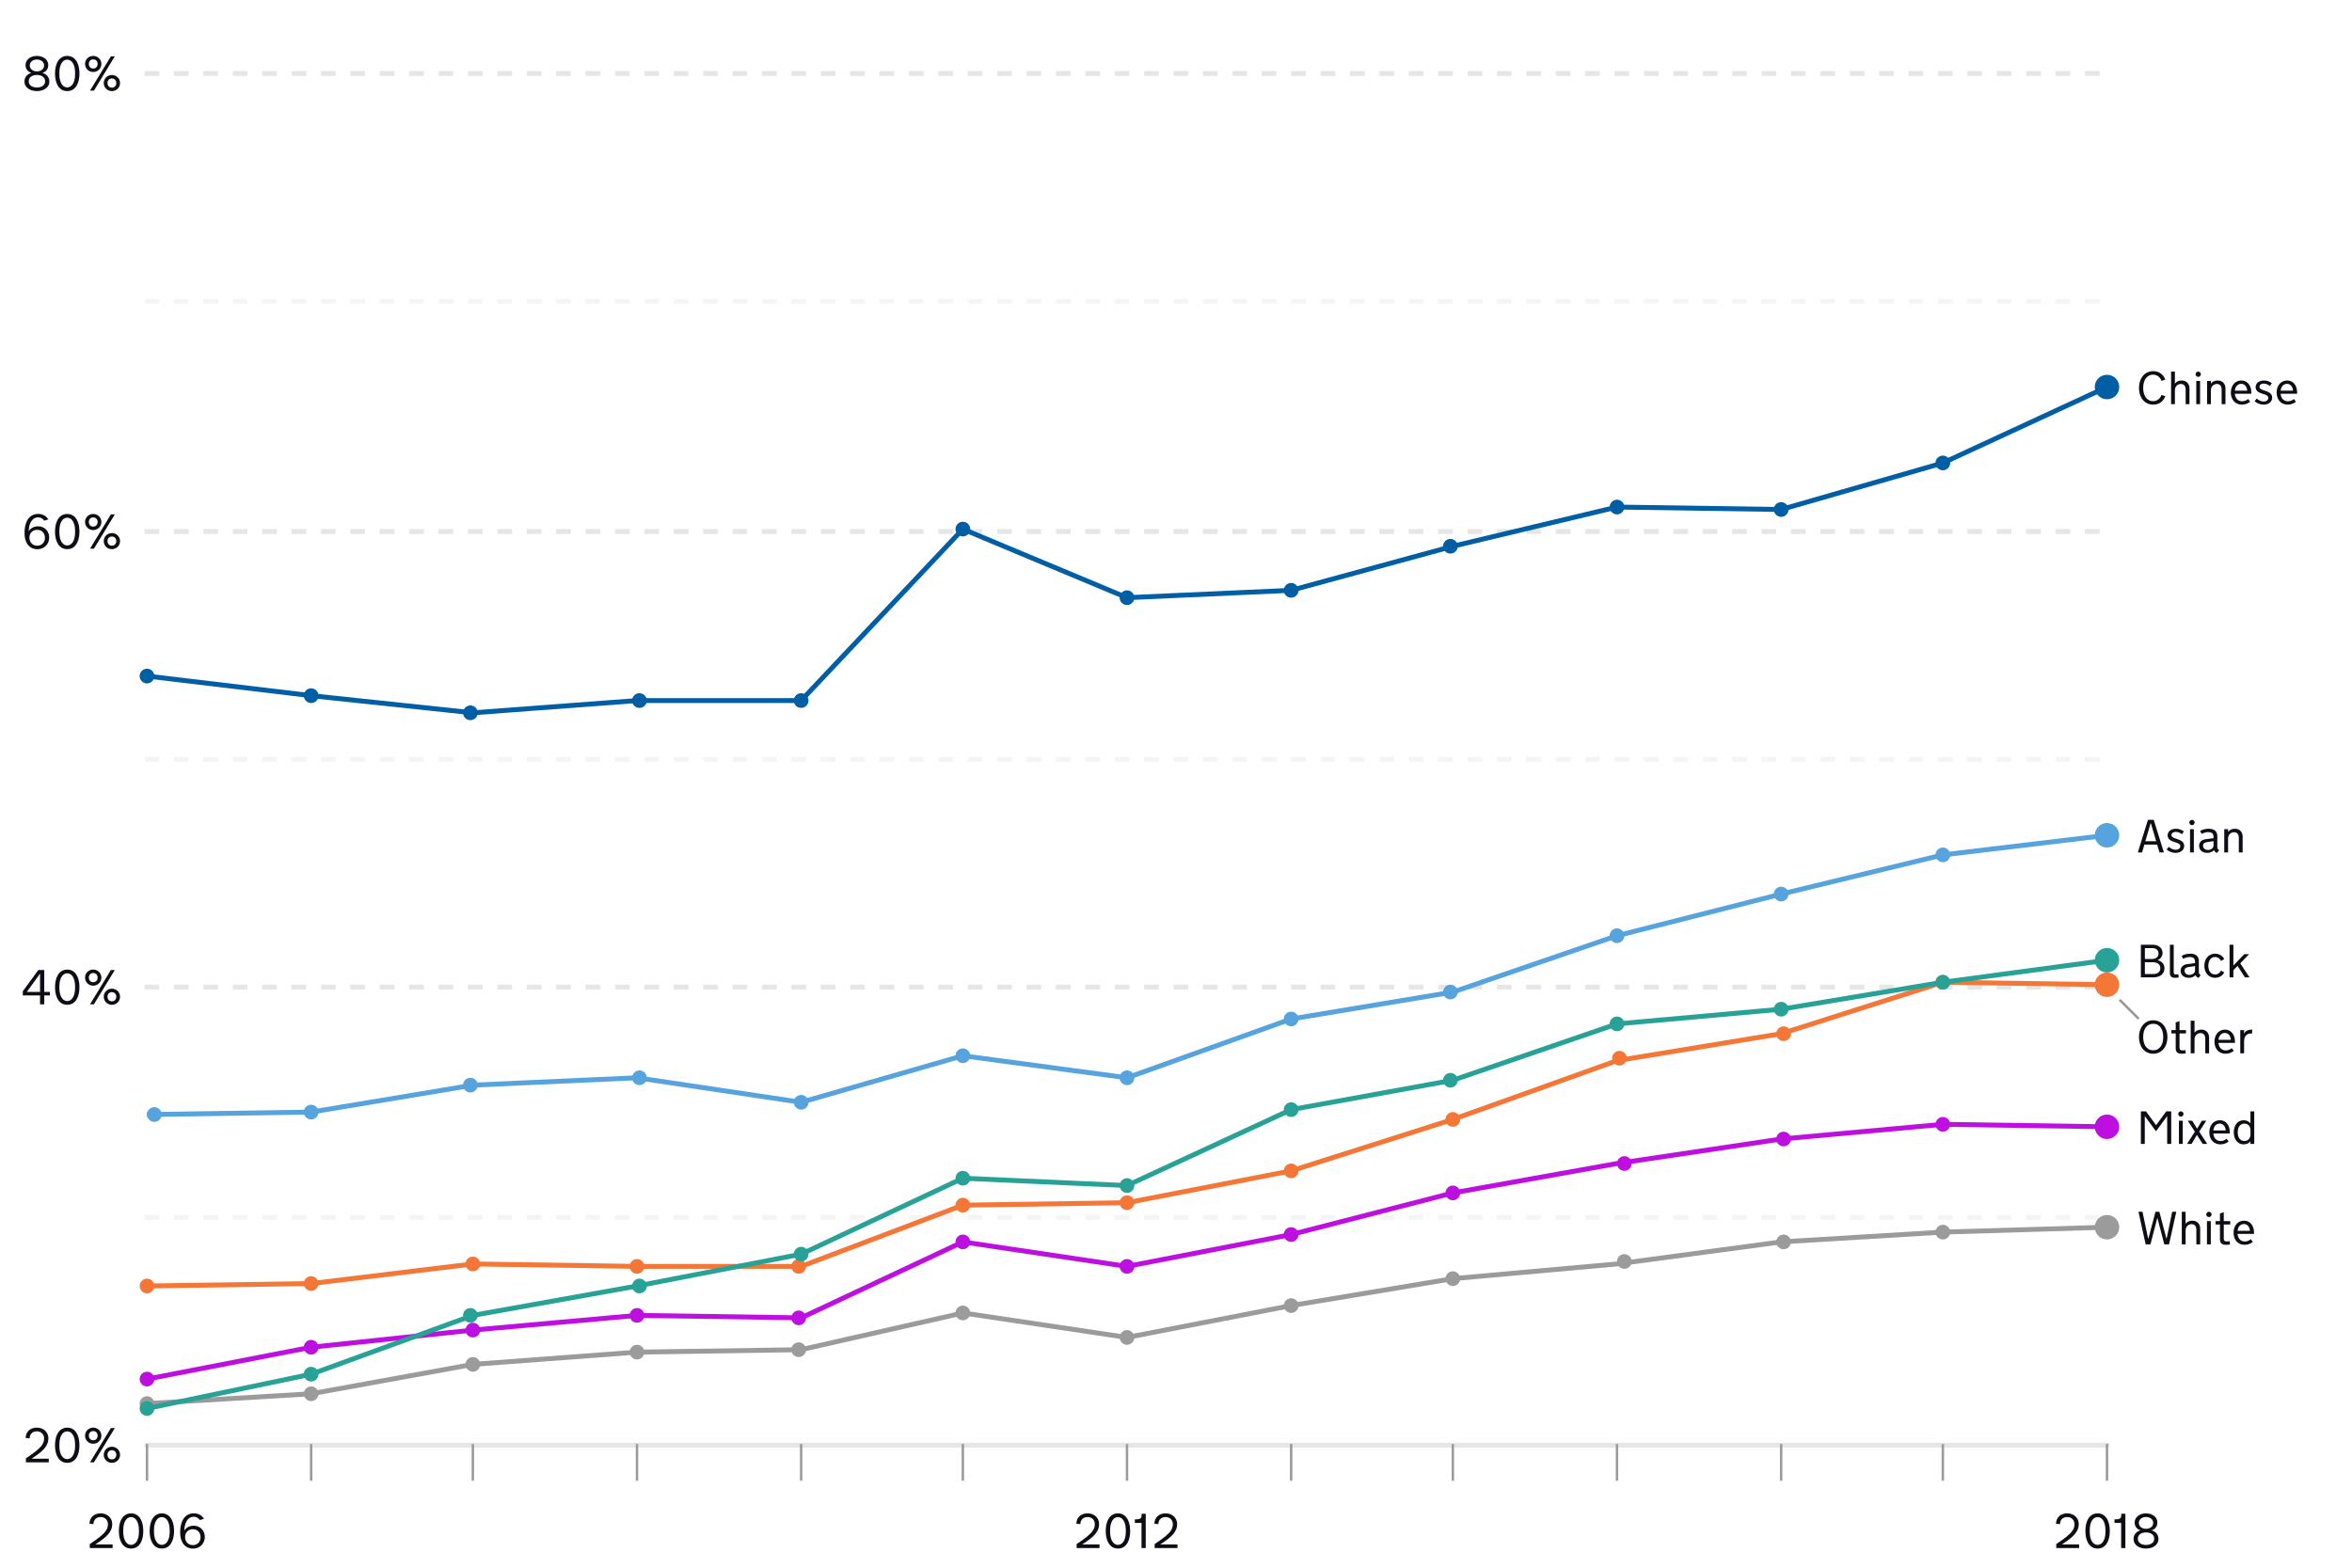 <?xml version="1.0" encoding="UTF-8"?>
<svg width="960px" height="640px" viewBox="0 0 960 640" version="1.1" xmlns="http://www.w3.org/2000/svg" xmlns:xlink="http://www.w3.org/1999/xlink">
    <!-- Generator: Sketch 61 (89581) - https://sketch.com -->
    <title>Higher education v1 (SVG text)</title>
    <desc>Created with Sketch.</desc>
    <g id="Higher-education-v1-(SVG-text)" stroke="none" stroke-width="1" fill="none" fill-rule="evenodd">
        <rect fill="#FFFFFF" x="0" y="0" width="960" height="640"></rect>
        <g id="Axes-&amp;-labels" transform="translate(0, 15)">
            <path d="M45.962,617 L45.962,615.496 L38.979,615.496 L38.979,615.457 L39.38,615.203 C40.48,614.487 41.436,613.807 42.246,613.162 C43.057,612.518 43.726,611.878 44.253,611.243 C44.78,610.608 45.173,609.962 45.43,609.305 C45.687,608.647 45.815,607.944 45.815,607.195 C45.815,606.564 45.697,605.981 45.459,605.447 C45.221,604.913 44.893,604.451 44.473,604.061 C44.053,603.67 43.558,603.366 42.988,603.147 C42.419,602.929 41.802,602.82 41.138,602.82 C40.454,602.82 39.834,602.918 39.277,603.113 C38.721,603.309 38.242,603.589 37.842,603.953 C37.441,604.318 37.127,604.76 36.899,605.281 C36.672,605.802 36.545,606.388 36.519,607.039 L36.519,607.039 L38.14,607.225 C38.159,606.71 38.254,606.269 38.423,605.901 C38.592,605.534 38.812,605.232 39.082,604.998 C39.352,604.764 39.661,604.593 40.01,604.485 C40.358,604.378 40.721,604.324 41.099,604.324 C41.567,604.324 41.986,604.402 42.354,604.559 C42.721,604.715 43.031,604.925 43.281,605.188 C43.532,605.452 43.724,605.76 43.857,606.111 C43.991,606.463 44.058,606.834 44.058,607.225 C44.058,607.68 43.999,608.113 43.882,608.523 C43.765,608.934 43.579,609.34 43.325,609.744 C43.071,610.148 42.747,610.555 42.354,610.965 C41.96,611.375 41.489,611.806 40.942,612.259 C40.396,612.711 39.764,613.191 39.048,613.699 C38.332,614.207 37.528,614.76 36.636,615.359 L36.636,615.359 L36.636,617 L45.962,617 Z M53.501,617.195 C54.1,617.195 54.64,617.103 55.122,616.917 C55.604,616.731 56.029,616.473 56.396,616.141 C56.764,615.809 57.08,615.416 57.344,614.964 C57.607,614.511 57.824,614.02 57.993,613.489 C58.162,612.959 58.286,612.399 58.364,611.81 C58.442,611.22 58.481,610.623 58.481,610.018 C58.481,609.412 58.442,608.813 58.364,608.221 C58.286,607.628 58.162,607.067 57.993,606.536 C57.824,606.006 57.607,605.512 57.344,605.057 C57.08,604.601 56.764,604.209 56.396,603.88 C56.029,603.551 55.604,603.292 55.122,603.104 C54.64,602.915 54.1,602.82 53.501,602.82 C52.902,602.82 52.362,602.915 51.88,603.104 C51.398,603.292 50.973,603.551 50.605,603.88 C50.238,604.209 49.922,604.601 49.658,605.057 C49.395,605.512 49.178,606.006 49.009,606.536 C48.84,607.067 48.716,607.628 48.638,608.221 C48.56,608.813 48.521,609.412 48.521,610.018 C48.521,610.623 48.56,611.22 48.638,611.81 C48.716,612.399 48.84,612.959 49.009,613.489 C49.178,614.02 49.395,614.511 49.658,614.964 C49.922,615.416 50.238,615.809 50.605,616.141 C50.973,616.473 51.398,616.731 51.88,616.917 C52.362,617.103 52.902,617.195 53.501,617.195 Z M53.501,615.682 C53.039,615.682 52.612,615.561 52.222,615.32 C51.831,615.079 51.494,614.733 51.211,614.28 C50.928,613.828 50.705,613.271 50.542,612.61 C50.379,611.95 50.298,611.199 50.298,610.359 L50.298,610.359 L50.298,609.656 C50.298,608.816 50.379,608.068 50.542,607.41 C50.705,606.753 50.928,606.196 51.211,605.74 C51.494,605.285 51.831,604.938 52.222,604.7 C52.612,604.463 53.039,604.344 53.501,604.344 C53.957,604.344 54.382,604.463 54.775,604.7 C55.169,604.938 55.508,605.285 55.791,605.74 C56.074,606.196 56.297,606.753 56.46,607.41 C56.623,608.068 56.704,608.816 56.704,609.656 L56.704,609.656 L56.704,610.359 C56.704,611.199 56.623,611.95 56.46,612.61 C56.297,613.271 56.074,613.828 55.791,614.28 C55.508,614.733 55.169,615.079 54.775,615.32 C54.382,615.561 53.957,615.682 53.501,615.682 Z M66.06,617.195 C66.659,617.195 67.199,617.103 67.681,616.917 C68.162,616.731 68.587,616.473 68.955,616.141 C69.323,615.809 69.639,615.416 69.902,614.964 C70.166,614.511 70.382,614.02 70.552,613.489 C70.721,612.959 70.845,612.399 70.923,611.81 C71.001,611.22 71.04,610.623 71.04,610.018 C71.04,609.412 71.001,608.813 70.923,608.221 C70.845,607.628 70.721,607.067 70.552,606.536 C70.382,606.006 70.166,605.512 69.902,605.057 C69.639,604.601 69.323,604.209 68.955,603.88 C68.587,603.551 68.162,603.292 67.681,603.104 C67.199,602.915 66.659,602.82 66.06,602.82 C65.461,602.82 64.92,602.915 64.438,603.104 C63.957,603.292 63.532,603.551 63.164,603.88 C62.796,604.209 62.48,604.601 62.217,605.057 C61.953,605.512 61.737,606.006 61.567,606.536 C61.398,607.067 61.274,607.628 61.196,608.221 C61.118,608.813 61.079,609.412 61.079,610.018 C61.079,610.623 61.118,611.22 61.196,611.81 C61.274,612.399 61.398,612.959 61.567,613.489 C61.737,614.02 61.953,614.511 62.217,614.964 C62.48,615.416 62.796,615.809 63.164,616.141 C63.532,616.473 63.957,616.731 64.438,616.917 C64.92,617.103 65.461,617.195 66.06,617.195 Z M66.06,615.682 C65.597,615.682 65.171,615.561 64.78,615.32 C64.39,615.079 64.053,614.733 63.77,614.28 C63.486,613.828 63.263,613.271 63.101,612.61 C62.938,611.95 62.856,611.199 62.856,610.359 L62.856,610.359 L62.856,609.656 C62.856,608.816 62.938,608.068 63.101,607.41 C63.263,606.753 63.486,606.196 63.77,605.74 C64.053,605.285 64.39,604.938 64.78,604.7 C65.171,604.463 65.597,604.344 66.06,604.344 C66.515,604.344 66.94,604.463 67.334,604.7 C67.728,604.938 68.066,605.285 68.35,605.74 C68.633,606.196 68.856,606.753 69.019,607.41 C69.181,608.068 69.263,608.816 69.263,609.656 L69.263,609.656 L69.263,610.359 C69.263,611.199 69.181,611.95 69.019,612.61 C68.856,613.271 68.633,613.828 68.35,614.28 C68.066,614.733 67.728,615.079 67.334,615.32 C66.94,615.561 66.515,615.682 66.06,615.682 Z M78.774,617.225 C79.478,617.225 80.125,617.101 80.718,616.854 C81.31,616.606 81.82,616.268 82.246,615.838 C82.673,615.408 83.005,614.902 83.242,614.319 C83.48,613.737 83.599,613.11 83.599,612.439 C83.599,611.788 83.486,611.183 83.262,610.623 C83.037,610.063 82.721,609.578 82.314,609.168 C81.908,608.758 81.426,608.437 80.869,608.206 C80.312,607.975 79.702,607.859 79.038,607.859 C78.569,607.859 78.132,607.918 77.725,608.035 C77.318,608.152 76.953,608.305 76.631,608.494 C76.309,608.683 76.032,608.895 75.801,609.129 C75.57,609.363 75.396,609.601 75.278,609.842 L75.278,609.842 L75.239,609.842 C75.252,609.126 75.335,608.431 75.488,607.757 C75.641,607.083 75.874,606.484 76.187,605.96 C76.499,605.436 76.895,605.014 77.373,604.695 C77.852,604.376 78.426,604.217 79.097,604.217 C80.125,604.217 80.952,604.666 81.577,605.564 L81.577,605.564 L83.257,605.037 C83.062,604.718 82.827,604.422 82.554,604.148 C82.28,603.875 81.969,603.639 81.621,603.44 C81.273,603.242 80.887,603.086 80.464,602.972 C80.041,602.858 79.585,602.801 79.097,602.801 C78.42,602.801 77.812,602.902 77.275,603.104 C76.738,603.305 76.263,603.582 75.85,603.934 C75.436,604.285 75.085,604.702 74.795,605.184 C74.505,605.665 74.268,606.189 74.082,606.756 C73.896,607.322 73.76,607.916 73.672,608.538 C73.584,609.16 73.54,609.786 73.54,610.418 L73.54,610.418 L73.54,610.76 C73.54,611.808 73.674,612.734 73.94,613.538 C74.207,614.342 74.575,615.018 75.044,615.564 C75.513,616.111 76.066,616.525 76.704,616.805 C77.342,617.085 78.032,617.225 78.774,617.225 Z M78.716,615.779 C78.254,615.779 77.829,615.7 77.441,615.54 C77.054,615.381 76.72,615.156 76.44,614.866 C76.16,614.576 75.941,614.231 75.781,613.831 C75.622,613.431 75.542,612.986 75.542,612.498 C75.542,612.023 75.618,611.588 75.771,611.194 C75.924,610.8 76.141,610.464 76.421,610.184 C76.701,609.904 77.035,609.687 77.422,609.534 C77.809,609.381 78.234,609.305 78.696,609.305 C79.159,609.305 79.583,609.381 79.971,609.534 C80.358,609.687 80.692,609.905 80.972,610.188 C81.252,610.472 81.47,610.813 81.626,611.214 C81.782,611.614 81.86,612.062 81.86,612.557 C81.86,613.045 81.781,613.488 81.621,613.885 C81.462,614.282 81.242,614.62 80.962,614.9 C80.682,615.18 80.35,615.397 79.966,615.55 C79.582,615.703 79.165,615.779 78.716,615.779 Z" id="2006" fill="#0F0C16" fill-rule="nonzero"></path>
            <path d="M448.77,617 L448.77,615.496 L441.787,615.496 L441.787,615.457 L442.188,615.203 C443.288,614.487 444.243,613.807 445.054,613.162 C445.864,612.518 446.533,611.878 447.061,611.243 C447.588,610.608 447.98,609.962 448.237,609.305 C448.494,608.647 448.623,607.944 448.623,607.195 C448.623,606.564 448.504,605.981 448.267,605.447 C448.029,604.913 447.7,604.451 447.28,604.061 C446.86,603.67 446.366,603.366 445.796,603.147 C445.226,602.929 444.609,602.82 443.945,602.82 C443.262,602.82 442.642,602.918 442.085,603.113 C441.528,603.309 441.05,603.589 440.649,603.953 C440.249,604.318 439.935,604.76 439.707,605.281 C439.479,605.802 439.352,606.388 439.326,607.039 L439.326,607.039 L440.947,607.225 C440.967,606.71 441.061,606.269 441.23,605.901 C441.4,605.534 441.619,605.232 441.89,604.998 C442.16,604.764 442.469,604.593 442.817,604.485 C443.166,604.378 443.529,604.324 443.906,604.324 C444.375,604.324 444.793,604.402 445.161,604.559 C445.529,604.715 445.838,604.925 446.089,605.188 C446.34,605.452 446.532,605.76 446.665,606.111 C446.799,606.463 446.865,606.834 446.865,607.225 C446.865,607.68 446.807,608.113 446.689,608.523 C446.572,608.934 446.387,609.34 446.133,609.744 C445.879,610.148 445.555,610.555 445.161,610.965 C444.767,611.375 444.297,611.806 443.75,612.259 C443.203,612.711 442.572,613.191 441.855,613.699 C441.139,614.207 440.335,614.76 439.443,615.359 L439.443,615.359 L439.443,617 L448.77,617 Z M456.309,617.195 C456.908,617.195 457.448,617.103 457.93,616.917 C458.411,616.731 458.836,616.473 459.204,616.141 C459.572,615.809 459.888,615.416 460.151,614.964 C460.415,614.511 460.632,614.02 460.801,613.489 C460.97,612.959 461.094,612.399 461.172,611.81 C461.25,611.22 461.289,610.623 461.289,610.018 C461.289,609.412 461.25,608.813 461.172,608.221 C461.094,607.628 460.97,607.067 460.801,606.536 C460.632,606.006 460.415,605.512 460.151,605.057 C459.888,604.601 459.572,604.209 459.204,603.88 C458.836,603.551 458.411,603.292 457.93,603.104 C457.448,602.915 456.908,602.82 456.309,602.82 C455.71,602.82 455.169,602.915 454.688,603.104 C454.206,603.292 453.781,603.551 453.413,603.88 C453.045,604.209 452.729,604.601 452.466,605.057 C452.202,605.512 451.986,606.006 451.816,606.536 C451.647,607.067 451.523,607.628 451.445,608.221 C451.367,608.813 451.328,609.412 451.328,610.018 C451.328,610.623 451.367,611.22 451.445,611.81 C451.523,612.399 451.647,612.959 451.816,613.489 C451.986,614.02 452.202,614.511 452.466,614.964 C452.729,615.416 453.045,615.809 453.413,616.141 C453.781,616.473 454.206,616.731 454.688,616.917 C455.169,617.103 455.71,617.195 456.309,617.195 Z M456.309,615.682 C455.846,615.682 455.42,615.561 455.029,615.32 C454.639,615.079 454.302,614.733 454.019,614.28 C453.735,613.828 453.512,613.271 453.35,612.61 C453.187,611.95 453.105,611.199 453.105,610.359 L453.105,610.359 L453.105,609.656 C453.105,608.816 453.187,608.068 453.35,607.41 C453.512,606.753 453.735,606.196 454.019,605.74 C454.302,605.285 454.639,604.938 455.029,604.7 C455.42,604.463 455.846,604.344 456.309,604.344 C456.764,604.344 457.189,604.463 457.583,604.7 C457.977,604.938 458.315,605.285 458.599,605.74 C458.882,606.196 459.105,606.753 459.268,607.41 C459.43,608.068 459.512,608.816 459.512,609.656 L459.512,609.656 L459.512,610.359 C459.512,611.199 459.43,611.95 459.268,612.61 C459.105,613.271 458.882,613.828 458.599,614.28 C458.315,614.733 457.977,615.079 457.583,615.32 C457.189,615.561 456.764,615.682 456.309,615.682 Z M467.646,617 L467.646,602.996 L465.986,602.996 L465.986,603.221 C465.986,603.592 465.959,603.906 465.903,604.163 C465.848,604.42 465.742,604.63 465.586,604.793 C465.43,604.956 465.208,605.075 464.922,605.149 C464.635,605.224 464.264,605.262 463.809,605.262 L463.809,605.262 L463.203,605.262 L463.203,606.717 L465.928,606.717 L465.928,617 L467.646,617 Z M480.615,617 L480.615,615.496 L473.633,615.496 L473.633,615.457 L474.033,615.203 C475.133,614.487 476.089,613.807 476.899,613.162 C477.71,612.518 478.379,611.878 478.906,611.243 C479.434,610.608 479.826,609.962 480.083,609.305 C480.34,608.647 480.469,607.944 480.469,607.195 C480.469,606.564 480.35,605.981 480.112,605.447 C479.875,604.913 479.546,604.451 479.126,604.061 C478.706,603.67 478.211,603.366 477.642,603.147 C477.072,602.929 476.455,602.82 475.791,602.82 C475.107,602.82 474.487,602.918 473.931,603.113 C473.374,603.309 472.896,603.589 472.495,603.953 C472.095,604.318 471.781,604.76 471.553,605.281 C471.325,605.802 471.198,606.388 471.172,607.039 L471.172,607.039 L472.793,607.225 C472.812,606.71 472.907,606.269 473.076,605.901 C473.245,605.534 473.465,605.232 473.735,604.998 C474.006,604.764 474.315,604.593 474.663,604.485 C475.011,604.378 475.374,604.324 475.752,604.324 C476.221,604.324 476.639,604.402 477.007,604.559 C477.375,604.715 477.684,604.925 477.935,605.188 C478.185,605.452 478.377,605.76 478.511,606.111 C478.644,606.463 478.711,606.834 478.711,607.225 C478.711,607.68 478.652,608.113 478.535,608.523 C478.418,608.934 478.232,609.34 477.979,609.744 C477.725,610.148 477.401,610.555 477.007,610.965 C476.613,611.375 476.143,611.806 475.596,612.259 C475.049,612.711 474.417,613.191 473.701,613.699 C472.985,614.207 472.181,614.76 471.289,615.359 L471.289,615.359 L471.289,617 L480.615,617 Z" id="2012" fill="#0F0C16" fill-rule="nonzero"></path>
            <path d="M848.623,617 L848.623,615.496 L841.641,615.496 L841.641,615.457 L842.041,615.203 C843.141,614.487 844.097,613.807 844.907,613.162 C845.718,612.518 846.387,611.878 846.914,611.243 C847.441,610.608 847.834,609.962 848.091,609.305 C848.348,608.647 848.477,607.944 848.477,607.195 C848.477,606.564 848.358,605.981 848.12,605.447 C847.882,604.913 847.554,604.451 847.134,604.061 C846.714,603.67 846.219,603.366 845.649,603.147 C845.08,602.929 844.463,602.82 843.799,602.82 C843.115,602.82 842.495,602.918 841.938,603.113 C841.382,603.309 840.903,603.589 840.503,603.953 C840.103,604.318 839.788,604.76 839.561,605.281 C839.333,605.802 839.206,606.388 839.18,607.039 L839.18,607.039 L840.801,607.225 C840.82,606.71 840.915,606.269 841.084,605.901 C841.253,605.534 841.473,605.232 841.743,604.998 C842.013,604.764 842.323,604.593 842.671,604.485 C843.019,604.378 843.382,604.324 843.76,604.324 C844.229,604.324 844.647,604.402 845.015,604.559 C845.382,604.715 845.692,604.925 845.942,605.188 C846.193,605.452 846.385,605.76 846.519,606.111 C846.652,606.463 846.719,606.834 846.719,607.225 C846.719,607.68 846.66,608.113 846.543,608.523 C846.426,608.934 846.24,609.34 845.986,609.744 C845.732,610.148 845.409,610.555 845.015,610.965 C844.621,611.375 844.15,611.806 843.604,612.259 C843.057,612.711 842.425,613.191 841.709,613.699 C840.993,614.207 840.189,614.76 839.297,615.359 L839.297,615.359 L839.297,617 L848.623,617 Z M856.162,617.195 C856.761,617.195 857.301,617.103 857.783,616.917 C858.265,616.731 858.69,616.473 859.058,616.141 C859.425,615.809 859.741,615.416 860.005,614.964 C860.269,614.511 860.485,614.02 860.654,613.489 C860.824,612.959 860.947,612.399 861.025,611.81 C861.104,611.22 861.143,610.623 861.143,610.018 C861.143,609.412 861.104,608.813 861.025,608.221 C860.947,607.628 860.824,607.067 860.654,606.536 C860.485,606.006 860.269,605.512 860.005,605.057 C859.741,604.601 859.425,604.209 859.058,603.88 C858.69,603.551 858.265,603.292 857.783,603.104 C857.301,602.915 856.761,602.82 856.162,602.82 C855.563,602.82 855.023,602.915 854.541,603.104 C854.059,603.292 853.634,603.551 853.267,603.88 C852.899,604.209 852.583,604.601 852.319,605.057 C852.056,605.512 851.839,606.006 851.67,606.536 C851.501,607.067 851.377,607.628 851.299,608.221 C851.221,608.813 851.182,609.412 851.182,610.018 C851.182,610.623 851.221,611.22 851.299,611.81 C851.377,612.399 851.501,612.959 851.67,613.489 C851.839,614.02 852.056,614.511 852.319,614.964 C852.583,615.416 852.899,615.809 853.267,616.141 C853.634,616.473 854.059,616.731 854.541,616.917 C855.023,617.103 855.563,617.195 856.162,617.195 Z M856.162,615.682 C855.7,615.682 855.273,615.561 854.883,615.32 C854.492,615.079 854.155,614.733 853.872,614.28 C853.589,613.828 853.366,613.271 853.203,612.61 C853.04,611.95 852.959,611.199 852.959,610.359 L852.959,610.359 L852.959,609.656 C852.959,608.816 853.04,608.068 853.203,607.41 C853.366,606.753 853.589,606.196 853.872,605.74 C854.155,605.285 854.492,604.938 854.883,604.7 C855.273,604.463 855.7,604.344 856.162,604.344 C856.618,604.344 857.043,604.463 857.437,604.7 C857.83,604.938 858.169,605.285 858.452,605.74 C858.735,606.196 858.958,606.753 859.121,607.41 C859.284,608.068 859.365,608.816 859.365,609.656 L859.365,609.656 L859.365,610.359 C859.365,611.199 859.284,611.95 859.121,612.61 C858.958,613.271 858.735,613.828 858.452,614.28 C858.169,614.733 857.83,615.079 857.437,615.32 C857.043,615.561 856.618,615.682 856.162,615.682 Z M867.5,617 L867.5,602.996 L865.84,602.996 L865.84,603.221 C865.84,603.592 865.812,603.906 865.757,604.163 C865.701,604.42 865.596,604.63 865.439,604.793 C865.283,604.956 865.062,605.075 864.775,605.149 C864.489,605.224 864.118,605.262 863.662,605.262 L863.662,605.262 L863.057,605.262 L863.057,606.717 L865.781,606.717 L865.781,617 L867.5,617 Z M875.928,617.195 C876.572,617.195 877.199,617.112 877.808,616.946 C878.416,616.78 878.958,616.535 879.434,616.209 C879.909,615.883 880.29,615.477 880.576,614.988 C880.863,614.5 881.006,613.937 881.006,613.299 C881.006,612.928 880.952,612.562 880.845,612.2 C880.737,611.839 880.568,611.499 880.337,611.18 C880.106,610.861 879.813,610.576 879.458,610.325 C879.103,610.075 878.678,609.881 878.184,609.744 C878.626,609.601 879.001,609.415 879.307,609.188 C879.613,608.96 879.858,608.704 880.044,608.421 C880.229,608.138 880.363,607.838 880.444,607.522 C880.526,607.207 880.566,606.893 880.566,606.58 C880.566,605.975 880.436,605.438 880.176,604.969 C879.915,604.5 879.569,604.108 879.136,603.792 C878.703,603.476 878.208,603.235 877.651,603.069 C877.095,602.903 876.52,602.82 875.928,602.82 C875.329,602.82 874.751,602.903 874.194,603.069 C873.638,603.235 873.145,603.476 872.715,603.792 C872.285,604.108 871.94,604.5 871.68,604.969 C871.419,605.438 871.289,605.975 871.289,606.58 C871.289,606.893 871.33,607.207 871.411,607.522 C871.493,607.838 871.626,608.138 871.812,608.421 C871.997,608.704 872.241,608.96 872.544,609.188 C872.847,609.415 873.219,609.601 873.662,609.744 C873.167,609.881 872.743,610.075 872.388,610.325 C872.033,610.576 871.74,610.861 871.509,611.18 C871.278,611.499 871.108,611.839 871.001,612.2 C870.894,612.562 870.84,612.928 870.84,613.299 C870.84,613.937 870.983,614.5 871.27,614.988 C871.556,615.477 871.937,615.883 872.412,616.209 C872.887,616.535 873.431,616.78 874.043,616.946 C874.655,617.112 875.283,617.195 875.928,617.195 Z M875.928,609.139 C875.544,609.139 875.176,609.085 874.824,608.978 C874.473,608.87 874.163,608.714 873.896,608.509 C873.63,608.304 873.415,608.05 873.252,607.747 C873.089,607.444 873.008,607.101 873.008,606.717 C873.008,606.333 873.089,605.991 873.252,605.691 C873.415,605.392 873.63,605.14 873.896,604.935 C874.163,604.729 874.473,604.573 874.824,604.466 C875.176,604.358 875.544,604.305 875.928,604.305 C876.305,604.305 876.67,604.358 877.021,604.466 C877.373,604.573 877.684,604.729 877.954,604.935 C878.224,605.14 878.441,605.392 878.604,605.691 C878.766,605.991 878.848,606.333 878.848,606.717 C878.848,607.101 878.766,607.444 878.604,607.747 C878.441,608.05 878.224,608.304 877.954,608.509 C877.684,608.714 877.373,608.87 877.021,608.978 C876.67,609.085 876.305,609.139 875.928,609.139 Z M875.928,615.721 C875.485,615.721 875.062,615.669 874.658,615.564 C874.255,615.46 873.9,615.302 873.594,615.091 C873.288,614.879 873.044,614.614 872.861,614.295 C872.679,613.976 872.588,613.598 872.588,613.162 C872.588,612.726 872.679,612.348 872.861,612.029 C873.044,611.71 873.288,611.445 873.594,611.233 C873.9,611.022 874.255,610.864 874.658,610.76 C875.062,610.656 875.485,610.604 875.928,610.604 C876.364,610.604 876.784,610.656 877.188,610.76 C877.591,610.864 877.948,611.022 878.257,611.233 C878.566,611.445 878.812,611.71 878.994,612.029 C879.176,612.348 879.268,612.726 879.268,613.162 C879.268,613.598 879.176,613.976 878.994,614.295 C878.812,614.614 878.566,614.879 878.257,615.091 C877.948,615.302 877.591,615.46 877.188,615.564 C876.784,615.669 876.364,615.721 875.928,615.721 Z" id="2018" fill="#0F0C16" fill-rule="nonzero"></path>
            <line x1="60" y1="575" x2="860" y2="575" id="Line-20%" stroke="#E6E6E6" stroke-width="2" stroke-linecap="square"></line>
            <line x1="60" y1="482" x2="860" y2="482" id="Line-30%" stroke="#F5F5F5" stroke-width="2" stroke-linecap="square" stroke-dasharray="4,8"></line>
            <line x1="60" y1="388" x2="860" y2="388" id="Line-40%" stroke="#E6E6E6" stroke-width="2" stroke-linecap="square" stroke-dasharray="4,8"></line>
            <line x1="60" y1="295" x2="860" y2="295" id="Line-50%" stroke="#F5F5F5" stroke-width="2" stroke-linecap="square" stroke-dasharray="4,8"></line>
            <line x1="60" y1="202" x2="860" y2="202" id="Line-60%" stroke="#E6E6E6" stroke-width="2" stroke-linecap="square" stroke-dasharray="4,8"></line>
            <line x1="60" y1="108" x2="860" y2="108" id="Line-70%" stroke="#F5F5F5" stroke-width="2" stroke-linecap="square" stroke-dasharray="4,8"></line>
            <line x1="60" y1="15" x2="860" y2="15" id="Line-80%" stroke="#E6E6E6" stroke-width="2" stroke-linecap="square" stroke-dasharray="4,8"></line>
            <path d="M19.902,582 L19.902,580.496 L12.92,580.496 L12.92,580.457 L13.32,580.203 C14.421,579.487 15.376,578.807 16.187,578.162 C16.997,577.518 17.666,576.878 18.193,576.243 C18.721,575.608 19.113,574.962 19.37,574.305 C19.627,573.647 19.756,572.944 19.756,572.195 C19.756,571.564 19.637,570.981 19.399,570.447 C19.162,569.913 18.833,569.451 18.413,569.061 C17.993,568.67 17.498,568.366 16.929,568.147 C16.359,567.929 15.742,567.82 15.078,567.82 C14.395,567.82 13.774,567.918 13.218,568.113 C12.661,568.309 12.183,568.589 11.782,568.953 C11.382,569.318 11.068,569.76 10.84,570.281 C10.612,570.802 10.485,571.388 10.459,572.039 L10.459,572.039 L12.08,572.225 C12.1,571.71 12.194,571.269 12.363,570.901 C12.533,570.534 12.752,570.232 13.022,569.998 C13.293,569.764 13.602,569.593 13.95,569.485 C14.299,569.378 14.661,569.324 15.039,569.324 C15.508,569.324 15.926,569.402 16.294,569.559 C16.662,569.715 16.971,569.925 17.222,570.188 C17.472,570.452 17.664,570.76 17.798,571.111 C17.931,571.463 17.998,571.834 17.998,572.225 C17.998,572.68 17.939,573.113 17.822,573.523 C17.705,573.934 17.52,574.34 17.266,574.744 C17.012,575.148 16.688,575.555 16.294,575.965 C15.9,576.375 15.43,576.806 14.883,577.259 C14.336,577.711 13.704,578.191 12.988,578.699 C12.272,579.207 11.468,579.76 10.576,580.359 L10.576,580.359 L10.576,582 L19.902,582 Z M27.441,582.195 C28.04,582.195 28.581,582.103 29.062,581.917 C29.544,581.731 29.969,581.473 30.337,581.141 C30.705,580.809 31.021,580.416 31.284,579.964 C31.548,579.511 31.764,579.02 31.934,578.489 C32.103,577.959 32.227,577.399 32.305,576.81 C32.383,576.22 32.422,575.623 32.422,575.018 C32.422,574.412 32.383,573.813 32.305,573.221 C32.227,572.628 32.103,572.067 31.934,571.536 C31.764,571.006 31.548,570.512 31.284,570.057 C31.021,569.601 30.705,569.209 30.337,568.88 C29.969,568.551 29.544,568.292 29.062,568.104 C28.581,567.915 28.04,567.82 27.441,567.82 C26.842,567.82 26.302,567.915 25.82,568.104 C25.339,568.292 24.914,568.551 24.546,568.88 C24.178,569.209 23.862,569.601 23.599,570.057 C23.335,570.512 23.118,571.006 22.949,571.536 C22.78,572.067 22.656,572.628 22.578,573.221 C22.5,573.813 22.461,574.412 22.461,575.018 C22.461,575.623 22.5,576.22 22.578,576.81 C22.656,577.399 22.78,577.959 22.949,578.489 C23.118,579.02 23.335,579.511 23.599,579.964 C23.862,580.416 24.178,580.809 24.546,581.141 C24.914,581.473 25.339,581.731 25.82,581.917 C26.302,582.103 26.842,582.195 27.441,582.195 Z M27.441,580.682 C26.979,580.682 26.553,580.561 26.162,580.32 C25.771,580.079 25.435,579.733 25.151,579.28 C24.868,578.828 24.645,578.271 24.482,577.61 C24.32,576.95 24.238,576.199 24.238,575.359 L24.238,575.359 L24.238,574.656 C24.238,573.816 24.32,573.068 24.482,572.41 C24.645,571.753 24.868,571.196 25.151,570.74 C25.435,570.285 25.771,569.938 26.162,569.7 C26.553,569.463 26.979,569.344 27.441,569.344 C27.897,569.344 28.322,569.463 28.716,569.7 C29.11,569.938 29.448,570.285 29.731,570.74 C30.015,571.196 30.238,571.753 30.4,572.41 C30.563,573.068 30.645,573.816 30.645,574.656 L30.645,574.656 L30.645,575.359 C30.645,576.199 30.563,576.95 30.4,577.61 C30.238,578.271 30.015,578.828 29.731,579.28 C29.448,579.733 29.11,580.079 28.716,580.32 C28.322,580.561 27.897,580.682 27.441,580.682 Z M38.037,574.402 C38.506,574.402 38.942,574.318 39.346,574.148 C39.749,573.979 40.103,573.746 40.405,573.45 C40.708,573.154 40.946,572.804 41.118,572.4 C41.291,571.997 41.377,571.564 41.377,571.102 C41.377,570.639 41.291,570.208 41.118,569.808 C40.946,569.407 40.708,569.061 40.405,568.768 C40.103,568.475 39.749,568.243 39.346,568.074 C38.942,567.905 38.506,567.82 38.037,567.82 C37.575,567.82 37.144,567.905 36.743,568.074 C36.343,568.243 35.991,568.475 35.688,568.768 C35.386,569.061 35.148,569.407 34.976,569.808 C34.803,570.208 34.717,570.639 34.717,571.102 C34.717,571.564 34.803,571.997 34.976,572.4 C35.148,572.804 35.386,573.154 35.688,573.45 C35.991,573.746 36.343,573.979 36.743,574.148 C37.144,574.318 37.575,574.402 38.037,574.402 Z M38.34,582 L46.865,567.996 L45.264,567.996 L36.738,582 L38.34,582 Z M38.037,572.977 C37.77,572.977 37.528,572.929 37.31,572.835 C37.091,572.741 36.904,572.61 36.748,572.444 C36.592,572.278 36.471,572.08 36.387,571.849 C36.302,571.618 36.26,571.368 36.26,571.102 C36.26,570.828 36.302,570.577 36.387,570.35 C36.471,570.122 36.592,569.925 36.748,569.759 C36.904,569.593 37.091,569.464 37.31,569.373 C37.528,569.282 37.77,569.236 38.037,569.236 C38.311,569.236 38.56,569.282 38.784,569.373 C39.009,569.464 39.199,569.593 39.355,569.759 C39.512,569.925 39.632,570.122 39.717,570.35 C39.801,570.577 39.844,570.828 39.844,571.102 C39.844,571.368 39.801,571.618 39.717,571.849 C39.632,572.08 39.512,572.278 39.355,572.444 C39.199,572.61 39.009,572.741 38.784,572.835 C38.56,572.929 38.311,572.977 38.037,572.977 Z M45.664,582.195 C46.126,582.195 46.561,582.111 46.968,581.941 C47.375,581.772 47.729,581.539 48.032,581.243 C48.335,580.947 48.573,580.599 48.745,580.198 C48.918,579.798 49.004,579.367 49.004,578.904 C49.004,578.442 48.918,578.011 48.745,577.61 C48.573,577.21 48.335,576.863 48.032,576.57 C47.729,576.277 47.375,576.046 46.968,575.877 C46.561,575.708 46.126,575.623 45.664,575.623 C45.202,575.623 44.769,575.708 44.365,575.877 C43.962,576.046 43.61,576.277 43.311,576.57 C43.011,576.863 42.775,577.21 42.603,577.61 C42.43,578.011 42.344,578.442 42.344,578.904 C42.344,579.367 42.43,579.798 42.603,580.198 C42.775,580.599 43.011,580.947 43.311,581.243 C43.61,581.539 43.962,581.772 44.365,581.941 C44.769,582.111 45.202,582.195 45.664,582.195 Z M45.664,580.779 C45.391,580.779 45.145,580.732 44.927,580.638 C44.709,580.543 44.521,580.413 44.365,580.247 C44.209,580.081 44.089,579.882 44.004,579.651 C43.919,579.42 43.877,579.171 43.877,578.904 C43.877,578.631 43.919,578.38 44.004,578.152 C44.089,577.924 44.209,577.728 44.365,577.562 C44.521,577.396 44.709,577.267 44.927,577.176 C45.145,577.085 45.391,577.039 45.664,577.039 C45.938,577.039 46.185,577.085 46.406,577.176 C46.628,577.267 46.816,577.396 46.973,577.562 C47.129,577.728 47.249,577.924 47.334,578.152 C47.419,578.38 47.461,578.631 47.461,578.904 C47.461,579.171 47.419,579.42 47.334,579.651 C47.249,579.882 47.129,580.081 46.973,580.247 C46.816,580.413 46.628,580.543 46.406,580.638 C46.185,580.732 45.938,580.779 45.664,580.779 Z" id="20%" fill="#0F0C16" fill-rule="nonzero"></path>
            <path d="M18.066,395 L18.066,391.377 L20.361,391.377 L20.361,389.941 L18.066,389.941 L18.066,380.996 L15.645,380.996 L9.307,389.678 L9.307,391.377 L16.348,391.377 L16.348,395 L18.066,395 Z M16.348,389.941 L10.947,389.941 L16.348,382.48 L16.348,389.941 Z M27.441,395.195 C28.04,395.195 28.581,395.103 29.062,394.917 C29.544,394.731 29.969,394.473 30.337,394.141 C30.705,393.809 31.021,393.416 31.284,392.964 C31.548,392.511 31.764,392.02 31.934,391.489 C32.103,390.959 32.227,390.399 32.305,389.81 C32.383,389.22 32.422,388.623 32.422,388.018 C32.422,387.412 32.383,386.813 32.305,386.221 C32.227,385.628 32.103,385.067 31.934,384.536 C31.764,384.006 31.548,383.512 31.284,383.057 C31.021,382.601 30.705,382.209 30.337,381.88 C29.969,381.551 29.544,381.292 29.062,381.104 C28.581,380.915 28.04,380.82 27.441,380.82 C26.842,380.82 26.302,380.915 25.82,381.104 C25.339,381.292 24.914,381.551 24.546,381.88 C24.178,382.209 23.862,382.601 23.599,383.057 C23.335,383.512 23.118,384.006 22.949,384.536 C22.78,385.067 22.656,385.628 22.578,386.221 C22.5,386.813 22.461,387.412 22.461,388.018 C22.461,388.623 22.5,389.22 22.578,389.81 C22.656,390.399 22.78,390.959 22.949,391.489 C23.118,392.02 23.335,392.511 23.599,392.964 C23.862,393.416 24.178,393.809 24.546,394.141 C24.914,394.473 25.339,394.731 25.82,394.917 C26.302,395.103 26.842,395.195 27.441,395.195 Z M27.441,393.682 C26.979,393.682 26.553,393.561 26.162,393.32 C25.771,393.079 25.435,392.733 25.151,392.28 C24.868,391.828 24.645,391.271 24.482,390.61 C24.32,389.95 24.238,389.199 24.238,388.359 L24.238,388.359 L24.238,387.656 C24.238,386.816 24.32,386.068 24.482,385.41 C24.645,384.753 24.868,384.196 25.151,383.74 C25.435,383.285 25.771,382.938 26.162,382.7 C26.553,382.463 26.979,382.344 27.441,382.344 C27.897,382.344 28.322,382.463 28.716,382.7 C29.11,382.938 29.448,383.285 29.731,383.74 C30.015,384.196 30.238,384.753 30.4,385.41 C30.563,386.068 30.645,386.816 30.645,387.656 L30.645,387.656 L30.645,388.359 C30.645,389.199 30.563,389.95 30.4,390.61 C30.238,391.271 30.015,391.828 29.731,392.28 C29.448,392.733 29.11,393.079 28.716,393.32 C28.322,393.561 27.897,393.682 27.441,393.682 Z M38.037,387.402 C38.506,387.402 38.942,387.318 39.346,387.148 C39.749,386.979 40.103,386.746 40.405,386.45 C40.708,386.154 40.946,385.804 41.118,385.4 C41.291,384.997 41.377,384.564 41.377,384.102 C41.377,383.639 41.291,383.208 41.118,382.808 C40.946,382.407 40.708,382.061 40.405,381.768 C40.103,381.475 39.749,381.243 39.346,381.074 C38.942,380.905 38.506,380.82 38.037,380.82 C37.575,380.82 37.144,380.905 36.743,381.074 C36.343,381.243 35.991,381.475 35.688,381.768 C35.386,382.061 35.148,382.407 34.976,382.808 C34.803,383.208 34.717,383.639 34.717,384.102 C34.717,384.564 34.803,384.997 34.976,385.4 C35.148,385.804 35.386,386.154 35.688,386.45 C35.991,386.746 36.343,386.979 36.743,387.148 C37.144,387.318 37.575,387.402 38.037,387.402 Z M38.34,395 L46.865,380.996 L45.264,380.996 L36.738,395 L38.34,395 Z M38.037,385.977 C37.77,385.977 37.528,385.929 37.31,385.835 C37.091,385.741 36.904,385.61 36.748,385.444 C36.592,385.278 36.471,385.08 36.387,384.849 C36.302,384.618 36.26,384.368 36.26,384.102 C36.26,383.828 36.302,383.577 36.387,383.35 C36.471,383.122 36.592,382.925 36.748,382.759 C36.904,382.593 37.091,382.464 37.31,382.373 C37.528,382.282 37.77,382.236 38.037,382.236 C38.311,382.236 38.56,382.282 38.784,382.373 C39.009,382.464 39.199,382.593 39.355,382.759 C39.512,382.925 39.632,383.122 39.717,383.35 C39.801,383.577 39.844,383.828 39.844,384.102 C39.844,384.368 39.801,384.618 39.717,384.849 C39.632,385.08 39.512,385.278 39.355,385.444 C39.199,385.61 39.009,385.741 38.784,385.835 C38.56,385.929 38.311,385.977 38.037,385.977 Z M45.664,395.195 C46.126,395.195 46.561,395.111 46.968,394.941 C47.375,394.772 47.729,394.539 48.032,394.243 C48.335,393.947 48.573,393.599 48.745,393.198 C48.918,392.798 49.004,392.367 49.004,391.904 C49.004,391.442 48.918,391.011 48.745,390.61 C48.573,390.21 48.335,389.863 48.032,389.57 C47.729,389.277 47.375,389.046 46.968,388.877 C46.561,388.708 46.126,388.623 45.664,388.623 C45.202,388.623 44.769,388.708 44.365,388.877 C43.962,389.046 43.61,389.277 43.311,389.57 C43.011,389.863 42.775,390.21 42.603,390.61 C42.43,391.011 42.344,391.442 42.344,391.904 C42.344,392.367 42.43,392.798 42.603,393.198 C42.775,393.599 43.011,393.947 43.311,394.243 C43.61,394.539 43.962,394.772 44.365,394.941 C44.769,395.111 45.202,395.195 45.664,395.195 Z M45.664,393.779 C45.391,393.779 45.145,393.732 44.927,393.638 C44.709,393.543 44.521,393.413 44.365,393.247 C44.209,393.081 44.089,392.882 44.004,392.651 C43.919,392.42 43.877,392.171 43.877,391.904 C43.877,391.631 43.919,391.38 44.004,391.152 C44.089,390.924 44.209,390.728 44.365,390.562 C44.521,390.396 44.709,390.267 44.927,390.176 C45.145,390.085 45.391,390.039 45.664,390.039 C45.938,390.039 46.185,390.085 46.406,390.176 C46.628,390.267 46.816,390.396 46.973,390.562 C47.129,390.728 47.249,390.924 47.334,391.152 C47.419,391.38 47.461,391.631 47.461,391.904 C47.461,392.171 47.419,392.42 47.334,392.651 C47.249,392.882 47.129,393.081 46.973,393.247 C46.816,393.413 46.628,393.543 46.406,393.638 C46.185,393.732 45.938,393.779 45.664,393.779 Z" id="40%" fill="#0F0C16" fill-rule="nonzero"></path>
            <path d="M15.254,209.225 C15.957,209.225 16.605,209.101 17.197,208.854 C17.79,208.606 18.299,208.268 18.726,207.838 C19.152,207.408 19.484,206.902 19.722,206.319 C19.959,205.737 20.078,205.11 20.078,204.439 C20.078,203.788 19.966,203.183 19.741,202.623 C19.517,202.063 19.201,201.578 18.794,201.168 C18.387,200.758 17.905,200.437 17.349,200.206 C16.792,199.975 16.182,199.859 15.518,199.859 C15.049,199.859 14.611,199.918 14.204,200.035 C13.797,200.152 13.433,200.305 13.11,200.494 C12.788,200.683 12.511,200.895 12.28,201.129 C12.049,201.363 11.875,201.601 11.758,201.842 L11.758,201.842 L11.719,201.842 C11.732,201.126 11.815,200.431 11.968,199.757 C12.121,199.083 12.354,198.484 12.666,197.96 C12.979,197.436 13.374,197.014 13.853,196.695 C14.331,196.376 14.906,196.217 15.576,196.217 C16.605,196.217 17.432,196.666 18.057,197.564 L18.057,197.564 L19.736,197.037 C19.541,196.718 19.307,196.422 19.033,196.148 C18.76,195.875 18.449,195.639 18.101,195.44 C17.752,195.242 17.367,195.086 16.943,194.972 C16.52,194.858 16.064,194.801 15.576,194.801 C14.899,194.801 14.292,194.902 13.755,195.104 C13.218,195.305 12.743,195.582 12.329,195.934 C11.916,196.285 11.564,196.702 11.274,197.184 C10.985,197.665 10.747,198.189 10.562,198.756 C10.376,199.322 10.239,199.916 10.151,200.538 C10.063,201.16 10.02,201.786 10.02,202.418 L10.02,202.418 L10.02,202.76 C10.02,203.808 10.153,204.734 10.42,205.538 C10.687,206.342 11.055,207.018 11.523,207.564 C11.992,208.111 12.546,208.525 13.184,208.805 C13.822,209.085 14.512,209.225 15.254,209.225 Z M15.195,207.779 C14.733,207.779 14.308,207.7 13.921,207.54 C13.534,207.381 13.2,207.156 12.92,206.866 C12.64,206.576 12.42,206.231 12.261,205.831 C12.101,205.431 12.021,204.986 12.021,204.498 C12.021,204.023 12.098,203.588 12.251,203.194 C12.404,202.8 12.62,202.464 12.9,202.184 C13.18,201.904 13.514,201.687 13.901,201.534 C14.289,201.381 14.714,201.305 15.176,201.305 C15.638,201.305 16.063,201.381 16.45,201.534 C16.838,201.687 17.171,201.905 17.451,202.188 C17.731,202.472 17.949,202.813 18.105,203.214 C18.262,203.614 18.34,204.062 18.34,204.557 C18.34,205.045 18.26,205.488 18.101,205.885 C17.941,206.282 17.721,206.62 17.441,206.9 C17.161,207.18 16.829,207.397 16.445,207.55 C16.061,207.703 15.645,207.779 15.195,207.779 Z M27.441,209.195 C28.04,209.195 28.581,209.103 29.062,208.917 C29.544,208.731 29.969,208.473 30.337,208.141 C30.705,207.809 31.021,207.416 31.284,206.964 C31.548,206.511 31.764,206.02 31.934,205.489 C32.103,204.959 32.227,204.399 32.305,203.81 C32.383,203.22 32.422,202.623 32.422,202.018 C32.422,201.412 32.383,200.813 32.305,200.221 C32.227,199.628 32.103,199.067 31.934,198.536 C31.764,198.006 31.548,197.512 31.284,197.057 C31.021,196.601 30.705,196.209 30.337,195.88 C29.969,195.551 29.544,195.292 29.062,195.104 C28.581,194.915 28.04,194.82 27.441,194.82 C26.842,194.82 26.302,194.915 25.82,195.104 C25.339,195.292 24.914,195.551 24.546,195.88 C24.178,196.209 23.862,196.601 23.599,197.057 C23.335,197.512 23.118,198.006 22.949,198.536 C22.78,199.067 22.656,199.628 22.578,200.221 C22.5,200.813 22.461,201.412 22.461,202.018 C22.461,202.623 22.5,203.22 22.578,203.81 C22.656,204.399 22.78,204.959 22.949,205.489 C23.118,206.02 23.335,206.511 23.599,206.964 C23.862,207.416 24.178,207.809 24.546,208.141 C24.914,208.473 25.339,208.731 25.82,208.917 C26.302,209.103 26.842,209.195 27.441,209.195 Z M27.441,207.682 C26.979,207.682 26.553,207.561 26.162,207.32 C25.771,207.079 25.435,206.733 25.151,206.28 C24.868,205.828 24.645,205.271 24.482,204.61 C24.32,203.95 24.238,203.199 24.238,202.359 L24.238,202.359 L24.238,201.656 C24.238,200.816 24.32,200.068 24.482,199.41 C24.645,198.753 24.868,198.196 25.151,197.74 C25.435,197.285 25.771,196.938 26.162,196.7 C26.553,196.463 26.979,196.344 27.441,196.344 C27.897,196.344 28.322,196.463 28.716,196.7 C29.11,196.938 29.448,197.285 29.731,197.74 C30.015,198.196 30.238,198.753 30.4,199.41 C30.563,200.068 30.645,200.816 30.645,201.656 L30.645,201.656 L30.645,202.359 C30.645,203.199 30.563,203.95 30.4,204.61 C30.238,205.271 30.015,205.828 29.731,206.28 C29.448,206.733 29.11,207.079 28.716,207.32 C28.322,207.561 27.897,207.682 27.441,207.682 Z M38.037,201.402 C38.506,201.402 38.942,201.318 39.346,201.148 C39.749,200.979 40.103,200.746 40.405,200.45 C40.708,200.154 40.946,199.804 41.118,199.4 C41.291,198.997 41.377,198.564 41.377,198.102 C41.377,197.639 41.291,197.208 41.118,196.808 C40.946,196.407 40.708,196.061 40.405,195.768 C40.103,195.475 39.749,195.243 39.346,195.074 C38.942,194.905 38.506,194.82 38.037,194.82 C37.575,194.82 37.144,194.905 36.743,195.074 C36.343,195.243 35.991,195.475 35.688,195.768 C35.386,196.061 35.148,196.407 34.976,196.808 C34.803,197.208 34.717,197.639 34.717,198.102 C34.717,198.564 34.803,198.997 34.976,199.4 C35.148,199.804 35.386,200.154 35.688,200.45 C35.991,200.746 36.343,200.979 36.743,201.148 C37.144,201.318 37.575,201.402 38.037,201.402 Z M38.34,209 L46.865,194.996 L45.264,194.996 L36.738,209 L38.34,209 Z M38.037,199.977 C37.77,199.977 37.528,199.929 37.31,199.835 C37.091,199.741 36.904,199.61 36.748,199.444 C36.592,199.278 36.471,199.08 36.387,198.849 C36.302,198.618 36.26,198.368 36.26,198.102 C36.26,197.828 36.302,197.577 36.387,197.35 C36.471,197.122 36.592,196.925 36.748,196.759 C36.904,196.593 37.091,196.464 37.31,196.373 C37.528,196.282 37.77,196.236 38.037,196.236 C38.311,196.236 38.56,196.282 38.784,196.373 C39.009,196.464 39.199,196.593 39.355,196.759 C39.512,196.925 39.632,197.122 39.717,197.35 C39.801,197.577 39.844,197.828 39.844,198.102 C39.844,198.368 39.801,198.618 39.717,198.849 C39.632,199.08 39.512,199.278 39.355,199.444 C39.199,199.61 39.009,199.741 38.784,199.835 C38.56,199.929 38.311,199.977 38.037,199.977 Z M45.664,209.195 C46.126,209.195 46.561,209.111 46.968,208.941 C47.375,208.772 47.729,208.539 48.032,208.243 C48.335,207.947 48.573,207.599 48.745,207.198 C48.918,206.798 49.004,206.367 49.004,205.904 C49.004,205.442 48.918,205.011 48.745,204.61 C48.573,204.21 48.335,203.863 48.032,203.57 C47.729,203.277 47.375,203.046 46.968,202.877 C46.561,202.708 46.126,202.623 45.664,202.623 C45.202,202.623 44.769,202.708 44.365,202.877 C43.962,203.046 43.61,203.277 43.311,203.57 C43.011,203.863 42.775,204.21 42.603,204.61 C42.43,205.011 42.344,205.442 42.344,205.904 C42.344,206.367 42.43,206.798 42.603,207.198 C42.775,207.599 43.011,207.947 43.311,208.243 C43.61,208.539 43.962,208.772 44.365,208.941 C44.769,209.111 45.202,209.195 45.664,209.195 Z M45.664,207.779 C45.391,207.779 45.145,207.732 44.927,207.638 C44.709,207.543 44.521,207.413 44.365,207.247 C44.209,207.081 44.089,206.882 44.004,206.651 C43.919,206.42 43.877,206.171 43.877,205.904 C43.877,205.631 43.919,205.38 44.004,205.152 C44.089,204.924 44.209,204.728 44.365,204.562 C44.521,204.396 44.709,204.267 44.927,204.176 C45.145,204.085 45.391,204.039 45.664,204.039 C45.938,204.039 46.185,204.085 46.406,204.176 C46.628,204.267 46.816,204.396 46.973,204.562 C47.129,204.728 47.249,204.924 47.334,205.152 C47.419,205.38 47.461,205.631 47.461,205.904 C47.461,206.171 47.419,206.42 47.334,206.651 C47.249,206.882 47.129,207.081 46.973,207.247 C46.816,207.413 46.628,207.543 46.406,207.638 C46.185,207.732 45.938,207.779 45.664,207.779 Z" id="60%" fill="#0F0C16" fill-rule="nonzero"></path>
            <path d="M15.068,22.195 C15.713,22.195 16.34,22.112 16.948,21.946 C17.557,21.78 18.099,21.535 18.574,21.209 C19.049,20.883 19.43,20.477 19.717,19.988 C20.003,19.5 20.146,18.937 20.146,18.299 C20.146,17.928 20.093,17.562 19.985,17.2 C19.878,16.839 19.709,16.499 19.478,16.18 C19.246,15.861 18.953,15.576 18.599,15.325 C18.244,15.075 17.819,14.881 17.324,14.744 C17.767,14.601 18.141,14.415 18.447,14.188 C18.753,13.96 18.999,13.704 19.185,13.421 C19.37,13.138 19.504,12.838 19.585,12.522 C19.666,12.207 19.707,11.893 19.707,11.58 C19.707,10.975 19.577,10.438 19.316,9.969 C19.056,9.5 18.709,9.108 18.276,8.792 C17.843,8.476 17.349,8.235 16.792,8.069 C16.235,7.903 15.661,7.82 15.068,7.82 C14.469,7.82 13.892,7.903 13.335,8.069 C12.778,8.235 12.285,8.476 11.855,8.792 C11.426,9.108 11.081,9.5 10.82,9.969 C10.56,10.438 10.43,10.975 10.43,11.58 C10.43,11.893 10.47,12.207 10.552,12.522 C10.633,12.838 10.767,13.138 10.952,13.421 C11.138,13.704 11.382,13.96 11.685,14.188 C11.987,14.415 12.36,14.601 12.803,14.744 C12.308,14.881 11.883,15.075 11.528,15.325 C11.174,15.576 10.881,15.861 10.649,16.18 C10.418,16.499 10.249,16.839 10.142,17.2 C10.034,17.562 9.98,17.928 9.98,18.299 C9.98,18.937 10.124,19.5 10.41,19.988 C10.697,20.477 11.077,20.883 11.553,21.209 C12.028,21.535 12.572,21.78 13.184,21.946 C13.796,22.112 14.424,22.195 15.068,22.195 Z M15.068,14.139 C14.684,14.139 14.316,14.085 13.965,13.978 C13.613,13.87 13.304,13.714 13.037,13.509 C12.77,13.304 12.555,13.05 12.393,12.747 C12.23,12.444 12.148,12.101 12.148,11.717 C12.148,11.333 12.23,10.991 12.393,10.691 C12.555,10.392 12.77,10.14 13.037,9.935 C13.304,9.729 13.613,9.573 13.965,9.466 C14.316,9.358 14.684,9.305 15.068,9.305 C15.446,9.305 15.811,9.358 16.162,9.466 C16.514,9.573 16.825,9.729 17.095,9.935 C17.365,10.14 17.581,10.392 17.744,10.691 C17.907,10.991 17.988,11.333 17.988,11.717 C17.988,12.101 17.907,12.444 17.744,12.747 C17.581,13.05 17.365,13.304 17.095,13.509 C16.825,13.714 16.514,13.87 16.162,13.978 C15.811,14.085 15.446,14.139 15.068,14.139 Z M15.068,20.721 C14.626,20.721 14.202,20.669 13.799,20.564 C13.395,20.46 13.04,20.302 12.734,20.091 C12.428,19.879 12.184,19.614 12.002,19.295 C11.82,18.976 11.729,18.598 11.729,18.162 C11.729,17.726 11.82,17.348 12.002,17.029 C12.184,16.71 12.428,16.445 12.734,16.233 C13.04,16.022 13.395,15.864 13.799,15.76 C14.202,15.656 14.626,15.604 15.068,15.604 C15.505,15.604 15.924,15.656 16.328,15.76 C16.732,15.864 17.088,16.022 17.397,16.233 C17.707,16.445 17.952,16.71 18.135,17.029 C18.317,17.348 18.408,17.726 18.408,18.162 C18.408,18.598 18.317,18.976 18.135,19.295 C17.952,19.614 17.707,19.879 17.397,20.091 C17.088,20.302 16.732,20.46 16.328,20.564 C15.924,20.669 15.505,20.721 15.068,20.721 Z M27.441,22.195 C28.04,22.195 28.581,22.103 29.062,21.917 C29.544,21.731 29.969,21.473 30.337,21.141 C30.705,20.809 31.021,20.416 31.284,19.964 C31.548,19.511 31.764,19.02 31.934,18.489 C32.103,17.959 32.227,17.399 32.305,16.81 C32.383,16.22 32.422,15.623 32.422,15.018 C32.422,14.412 32.383,13.813 32.305,13.221 C32.227,12.628 32.103,12.067 31.934,11.536 C31.764,11.006 31.548,10.512 31.284,10.057 C31.021,9.601 30.705,9.209 30.337,8.88 C29.969,8.551 29.544,8.292 29.062,8.104 C28.581,7.915 28.04,7.82 27.441,7.82 C26.842,7.82 26.302,7.915 25.82,8.104 C25.339,8.292 24.914,8.551 24.546,8.88 C24.178,9.209 23.862,9.601 23.599,10.057 C23.335,10.512 23.118,11.006 22.949,11.536 C22.78,12.067 22.656,12.628 22.578,13.221 C22.5,13.813 22.461,14.412 22.461,15.018 C22.461,15.623 22.5,16.22 22.578,16.81 C22.656,17.399 22.78,17.959 22.949,18.489 C23.118,19.02 23.335,19.511 23.599,19.964 C23.862,20.416 24.178,20.809 24.546,21.141 C24.914,21.473 25.339,21.731 25.82,21.917 C26.302,22.103 26.842,22.195 27.441,22.195 Z M27.441,20.682 C26.979,20.682 26.553,20.561 26.162,20.32 C25.771,20.079 25.435,19.733 25.151,19.28 C24.868,18.828 24.645,18.271 24.482,17.61 C24.32,16.95 24.238,16.199 24.238,15.359 L24.238,15.359 L24.238,14.656 C24.238,13.816 24.32,13.068 24.482,12.41 C24.645,11.753 24.868,11.196 25.151,10.74 C25.435,10.285 25.771,9.938 26.162,9.7 C26.553,9.463 26.979,9.344 27.441,9.344 C27.897,9.344 28.322,9.463 28.716,9.7 C29.11,9.938 29.448,10.285 29.731,10.74 C30.015,11.196 30.238,11.753 30.4,12.41 C30.563,13.068 30.645,13.816 30.645,14.656 L30.645,14.656 L30.645,15.359 C30.645,16.199 30.563,16.95 30.4,17.61 C30.238,18.271 30.015,18.828 29.731,19.28 C29.448,19.733 29.11,20.079 28.716,20.32 C28.322,20.561 27.897,20.682 27.441,20.682 Z M38.037,14.402 C38.506,14.402 38.942,14.318 39.346,14.148 C39.749,13.979 40.103,13.746 40.405,13.45 C40.708,13.154 40.946,12.804 41.118,12.4 C41.291,11.997 41.377,11.564 41.377,11.102 C41.377,10.639 41.291,10.208 41.118,9.808 C40.946,9.407 40.708,9.061 40.405,8.768 C40.103,8.475 39.749,8.243 39.346,8.074 C38.942,7.905 38.506,7.82 38.037,7.82 C37.575,7.82 37.144,7.905 36.743,8.074 C36.343,8.243 35.991,8.475 35.688,8.768 C35.386,9.061 35.148,9.407 34.976,9.808 C34.803,10.208 34.717,10.639 34.717,11.102 C34.717,11.564 34.803,11.997 34.976,12.4 C35.148,12.804 35.386,13.154 35.688,13.45 C35.991,13.746 36.343,13.979 36.743,14.148 C37.144,14.318 37.575,14.402 38.037,14.402 Z M38.34,22 L46.865,7.996 L45.264,7.996 L36.738,22 L38.34,22 Z M38.037,12.977 C37.77,12.977 37.528,12.929 37.31,12.835 C37.091,12.741 36.904,12.61 36.748,12.444 C36.592,12.278 36.471,12.08 36.387,11.849 C36.302,11.618 36.26,11.368 36.26,11.102 C36.26,10.828 36.302,10.577 36.387,10.35 C36.471,10.122 36.592,9.925 36.748,9.759 C36.904,9.593 37.091,9.464 37.31,9.373 C37.528,9.282 37.77,9.236 38.037,9.236 C38.311,9.236 38.56,9.282 38.784,9.373 C39.009,9.464 39.199,9.593 39.355,9.759 C39.512,9.925 39.632,10.122 39.717,10.35 C39.801,10.577 39.844,10.828 39.844,11.102 C39.844,11.368 39.801,11.618 39.717,11.849 C39.632,12.08 39.512,12.278 39.355,12.444 C39.199,12.61 39.009,12.741 38.784,12.835 C38.56,12.929 38.311,12.977 38.037,12.977 Z M45.664,22.195 C46.126,22.195 46.561,22.111 46.968,21.941 C47.375,21.772 47.729,21.539 48.032,21.243 C48.335,20.947 48.573,20.599 48.745,20.198 C48.918,19.798 49.004,19.367 49.004,18.904 C49.004,18.442 48.918,18.011 48.745,17.61 C48.573,17.21 48.335,16.863 48.032,16.57 C47.729,16.277 47.375,16.046 46.968,15.877 C46.561,15.708 46.126,15.623 45.664,15.623 C45.202,15.623 44.769,15.708 44.365,15.877 C43.962,16.046 43.61,16.277 43.311,16.57 C43.011,16.863 42.775,17.21 42.603,17.61 C42.43,18.011 42.344,18.442 42.344,18.904 C42.344,19.367 42.43,19.798 42.603,20.198 C42.775,20.599 43.011,20.947 43.311,21.243 C43.61,21.539 43.962,21.772 44.365,21.941 C44.769,22.111 45.202,22.195 45.664,22.195 Z M45.664,20.779 C45.391,20.779 45.145,20.732 44.927,20.638 C44.709,20.543 44.521,20.413 44.365,20.247 C44.209,20.081 44.089,19.882 44.004,19.651 C43.919,19.42 43.877,19.171 43.877,18.904 C43.877,18.631 43.919,18.38 44.004,18.152 C44.089,17.924 44.209,17.728 44.365,17.562 C44.521,17.396 44.709,17.267 44.927,17.176 C45.145,17.085 45.391,17.039 45.664,17.039 C45.938,17.039 46.185,17.085 46.406,17.176 C46.628,17.267 46.816,17.396 46.973,17.562 C47.129,17.728 47.249,17.924 47.334,18.152 C47.419,18.38 47.461,18.631 47.461,18.904 C47.461,19.171 47.419,19.42 47.334,19.651 C47.249,19.882 47.129,20.081 46.973,20.247 C46.816,20.413 46.628,20.543 46.406,20.638 C46.185,20.732 45.938,20.779 45.664,20.779 Z" id="80%" fill="#0F0C16" fill-rule="nonzero"></path>
            <line x1="60" y1="575" x2="60" y2="589" id="Line-4" stroke="#9B9B9B" stroke-linecap="square"></line>
            <line x1="127" y1="575" x2="127" y2="589" id="Line-4-Copy" stroke="#9B9B9B" stroke-linecap="square"></line>
            <line x1="193" y1="575" x2="193" y2="589" id="Line-4-Copy-2" stroke="#9B9B9B" stroke-linecap="square"></line>
            <line x1="260" y1="575" x2="260" y2="589" id="Line-4-Copy-3" stroke="#9B9B9B" stroke-linecap="square"></line>
            <line x1="327" y1="575" x2="327" y2="589" id="Line-4-Copy-4" stroke="#9B9B9B" stroke-linecap="square"></line>
            <line x1="393" y1="575" x2="393" y2="589" id="Line-4-Copy-5" stroke="#9B9B9B" stroke-linecap="square"></line>
            <line x1="460" y1="575" x2="460" y2="589" id="Line-4-Copy-6" stroke="#9B9B9B" stroke-linecap="square"></line>
            <line x1="527" y1="575" x2="527" y2="589" id="Line-4-Copy-7" stroke="#9B9B9B" stroke-linecap="square"></line>
            <line x1="593" y1="575" x2="593" y2="589" id="Line-4-Copy-8" stroke="#9B9B9B" stroke-linecap="square"></line>
            <line x1="660" y1="575" x2="660" y2="589" id="Line-4-Copy-9" stroke="#9B9B9B" stroke-linecap="square"></line>
            <line x1="727" y1="575" x2="727" y2="589" id="Line-4-Copy-10" stroke="#9B9B9B" stroke-linecap="square"></line>
            <line x1="793" y1="575" x2="793" y2="589" id="Line-4-Copy-11" stroke="#9B9B9B" stroke-linecap="square"></line>
            <line x1="860" y1="575" x2="860" y2="589" id="Line-4-Copy-12" stroke="#9B9B9B" stroke-linecap="square"></line>
        </g>
        <g id="Lines-&amp;-labels" transform="translate(57, 148)">
            <g id="Other-line" transform="translate(0, 249)">
                <line x1="808.5" y1="11.5" x2="815.571" y2="18.571" id="Line-3" stroke="#979797" stroke-linecap="square"></line>
                <circle id="Oval-Copy-12" fill="#F47738" cx="803" cy="5" r="5"></circle>
                <circle id="Oval-Copy-13" fill="#F47738" cx="736" cy="4" r="3"></circle>
                <circle id="Oval-Copy-14" fill="#F47738" cx="671" cy="25" r="3"></circle>
                <circle id="Oval-Copy-15" fill="#F47738" cx="604" cy="35" r="3"></circle>
                <circle id="Oval-Copy-16" fill="#F47738" cx="536" cy="60" r="3"></circle>
                <circle id="Oval-Copy-17" fill="#F47738" cx="470" cy="81" r="3"></circle>
                <circle id="Oval-Copy-18" fill="#F47738" cx="403" cy="94" r="3"></circle>
                <circle id="Oval-Copy-19" fill="#F47738" cx="336" cy="95" r="3"></circle>
                <circle id="Oval-Copy-20" fill="#F47738" cx="269" cy="120" r="3"></circle>
                <circle id="Oval-Copy-21" fill="#F47738" cx="203" cy="120" r="3"></circle>
                <circle id="Oval-Copy-22" fill="#F47738" cx="136" cy="119" r="3"></circle>
                <circle id="Oval-Copy-23" fill="#F47738" cx="70" cy="127" r="3"></circle>
                <circle id="Oval-Copy-24" fill="#F47738" cx="3" cy="128" r="3"></circle>
                <polyline id="Line---Other" stroke="#F47738" stroke-width="2" points="3 128 70 127 136 119 203 120 270 120 336 95 403 94 470 81 536 60 603 36 670 25 736 4 803 5"></polyline>
                <path d="M821.856,33.186 C822.753,33.186 823.56,33.009 824.277,32.657 C824.995,32.304 825.606,31.822 826.11,31.209 C826.614,30.597 827,29.877 827.269,29.048 C827.538,28.219 827.673,27.325 827.673,26.367 C827.673,25.414 827.538,24.522 827.269,23.69 C827,22.858 826.614,22.135 826.11,21.519 C825.606,20.904 824.995,20.418 824.277,20.063 C823.56,19.707 822.753,19.529 821.856,19.529 C820.959,19.529 820.152,19.707 819.435,20.063 C818.717,20.418 818.108,20.904 817.607,21.519 C817.106,22.135 816.721,22.858 816.452,23.69 C816.183,24.522 816.048,25.414 816.048,26.367 C816.048,27.325 816.183,28.219 816.452,29.048 C816.721,29.877 817.106,30.597 817.607,31.209 C818.108,31.822 818.717,32.304 819.435,32.657 C820.152,33.009 820.959,33.186 821.856,33.186 Z M821.856,31.766 C821.145,31.766 820.532,31.619 820.019,31.325 C819.506,31.032 819.082,30.642 818.748,30.156 C818.414,29.671 818.168,29.11 818.01,28.473 C817.853,27.836 817.774,27.174 817.774,26.487 L817.774,26.487 L817.774,26.237 C817.774,25.55 817.853,24.889 818.01,24.251 C818.168,23.614 818.414,23.052 818.748,22.563 C819.082,22.074 819.506,21.685 820.019,21.394 C820.532,21.103 821.145,20.958 821.856,20.958 C822.567,20.958 823.181,21.103 823.698,21.394 C824.214,21.685 824.639,22.074 824.973,22.563 C825.307,23.052 825.553,23.614 825.711,24.251 C825.868,24.889 825.947,25.55 825.947,26.237 L825.947,26.237 L825.947,26.487 C825.947,27.174 825.868,27.836 825.711,28.473 C825.553,29.11 825.307,29.671 824.973,30.156 C824.639,30.642 824.214,31.032 823.698,31.325 C823.181,31.619 822.567,31.766 821.856,31.766 Z M833.471,33.186 C833.669,33.186 833.867,33.179 834.065,33.167 C834.263,33.155 834.442,33.139 834.603,33.121 C834.795,33.102 834.98,33.08 835.16,33.056 L835.16,33.056 L834.993,31.692 C834.918,31.704 834.829,31.718 834.724,31.734 C834.618,31.749 834.51,31.761 834.399,31.771 C834.288,31.78 834.181,31.788 834.079,31.794 C833.977,31.8 833.889,31.803 833.814,31.803 C833.536,31.803 833.317,31.772 833.156,31.71 C832.995,31.649 832.873,31.565 832.789,31.46 C832.706,31.355 832.653,31.233 832.632,31.094 C832.61,30.954 832.599,30.804 832.599,30.644 L832.599,30.644 L832.599,24.892 L835.234,24.892 L835.234,23.519 L832.599,23.519 L832.599,19.873 L831.041,20.42 L831.041,23.519 L829.25,23.519 L829.25,24.892 L831.041,24.892 L831.041,30.987 C831.041,31.389 831.096,31.731 831.208,32.012 C831.319,32.293 831.48,32.521 831.69,32.694 C831.9,32.867 832.155,32.992 832.455,33.07 C832.755,33.147 833.094,33.186 833.471,33.186 Z M838.722,33 L838.722,27.378 C838.722,26.933 838.793,26.546 838.936,26.218 C839.078,25.89 839.263,25.618 839.492,25.402 C839.721,25.185 839.981,25.023 840.271,24.915 C840.562,24.807 840.856,24.752 841.153,24.752 C841.425,24.752 841.68,24.794 841.918,24.878 C842.156,24.961 842.364,25.094 842.54,25.277 C842.716,25.459 842.855,25.697 842.957,25.991 C843.059,26.285 843.11,26.639 843.11,27.053 L843.11,27.053 L843.11,33 L844.669,33 L844.669,26.562 C844.669,26.129 844.602,25.717 844.469,25.328 C844.337,24.938 844.137,24.595 843.871,24.298 C843.605,24.001 843.274,23.766 842.878,23.593 C842.483,23.42 842.022,23.333 841.496,23.333 C840.915,23.333 840.387,23.435 839.914,23.639 C839.441,23.843 839.044,24.165 838.722,24.604 L838.722,24.604 L838.722,19.696 L837.164,19.696 L837.164,33 L838.722,33 Z M851.376,33.186 C852.069,33.186 852.695,33.076 853.255,32.856 C853.815,32.637 854.308,32.357 854.735,32.017 L854.735,32.017 L853.937,30.894 C853.603,31.16 853.237,31.381 852.838,31.557 C852.439,31.734 851.976,31.822 851.451,31.822 C851.024,31.822 850.636,31.746 850.286,31.594 C849.937,31.443 849.634,31.23 849.377,30.954 C849.121,30.679 848.918,30.353 848.77,29.976 C848.621,29.598 848.531,29.187 848.5,28.742 L848.5,28.742 L855.227,28.742 L855.227,28.25 C855.227,27.539 855.132,26.882 854.944,26.279 C854.755,25.676 854.484,25.156 854.132,24.72 C853.779,24.284 853.353,23.944 852.852,23.699 C852.351,23.455 851.788,23.333 851.163,23.333 C850.52,23.333 849.935,23.455 849.41,23.699 C848.884,23.944 848.432,24.284 848.055,24.72 C847.678,25.156 847.386,25.676 847.178,26.279 C846.971,26.882 846.868,27.545 846.868,28.269 C846.868,28.98 846.973,29.637 847.183,30.24 C847.393,30.843 847.695,31.363 848.088,31.799 C848.48,32.235 848.955,32.575 849.512,32.819 C850.068,33.063 850.69,33.186 851.376,33.186 Z M853.538,27.489 L848.519,27.489 C848.538,27.131 848.61,26.783 848.737,26.446 C848.864,26.108 849.037,25.81 849.257,25.55 C849.476,25.291 849.741,25.083 850.05,24.929 C850.359,24.774 850.712,24.697 851.107,24.697 C851.485,24.697 851.82,24.774 852.114,24.929 C852.408,25.083 852.658,25.289 852.865,25.546 C853.073,25.802 853.233,26.099 853.348,26.436 C853.462,26.773 853.526,27.124 853.538,27.489 L853.538,27.489 Z M858.956,33 L858.956,28.139 C858.956,27.489 859.04,26.956 859.207,26.538 C859.374,26.121 859.596,25.792 859.875,25.55 C860.153,25.309 860.474,25.142 860.839,25.049 C861.204,24.957 861.588,24.91 861.99,24.91 L861.99,24.91 L862.24,24.91 L862.24,23.352 L861.786,23.352 C861.489,23.352 861.197,23.386 860.909,23.454 C860.621,23.522 860.352,23.625 860.102,23.764 C859.851,23.904 859.627,24.078 859.429,24.289 C859.231,24.499 859.074,24.743 858.956,25.021 L858.956,25.021 L858.956,23.519 L857.397,23.519 L857.397,33 L858.956,33 Z" id="Other" fill="#0F0C16" fill-rule="nonzero"></path>
            </g>
            <g id="White-line" transform="translate(0, 343)">
                <circle id="Oval-Copy-10" fill="#9B9B9B" cx="803" cy="10" r="5"></circle>
                <circle id="Oval-Copy-13" fill="#9B9B9B" cx="736" cy="12" r="3"></circle>
                <circle id="Oval-Copy-14" fill="#9B9B9B" cx="671" cy="16" r="3"></circle>
                <circle id="Oval-Copy-15" fill="#9B9B9B" cx="606" cy="24" r="3"></circle>
                <circle id="Oval-Copy-16" fill="#9B9B9B" cx="536" cy="31" r="3"></circle>
                <circle id="Oval-Copy-17" fill="#9B9B9B" cx="470" cy="42" r="3"></circle>
                <circle id="Oval-Copy-18" fill="#9B9B9B" cx="403" cy="55" r="3"></circle>
                <circle id="Oval-Copy-19" fill="#9B9B9B" cx="336" cy="45" r="3"></circle>
                <circle id="Oval-Copy-20" fill="#9B9B9B" cx="269" cy="60" r="3"></circle>
                <circle id="Oval-Copy-21" fill="#9B9B9B" cx="203" cy="61" r="3"></circle>
                <circle id="Oval-Copy-22" fill="#9B9B9B" cx="136" cy="66" r="3"></circle>
                <circle id="Oval-Copy-23" fill="#9B9B9B" cx="70" cy="78" r="3"></circle>
                <circle id="Oval-Copy-24" fill="#9B9B9B" cx="3" cy="82" r="3"></circle>
                <polyline id="Line---White" stroke="#9B9B9B" stroke-width="2" points="3 82 70 78 136 66 203 61 270 60 336 45 403 55 470 42 536 31 603 25 670 16 736 12 803 10"></polyline>
                <path d="M820.733,17 L823.554,6.136 L826.383,17 L828.322,17 L831.282,3.696 L829.612,3.696 L827.348,14.644 L827.255,14.644 L824.37,3.696 L822.793,3.696 L819.898,14.644 L819.787,14.644 L817.486,3.696 L815.835,3.696 L818.785,17 L820.733,17 Z M835.085,17 L835.085,11.378 C835.085,10.933 835.157,10.546 835.299,10.218 C835.441,9.89 835.627,9.618 835.855,9.402 C836.084,9.185 836.344,9.023 836.635,8.915 C836.925,8.807 837.219,8.752 837.516,8.752 C837.788,8.752 838.043,8.794 838.281,8.878 C838.52,8.961 838.727,9.094 838.903,9.277 C839.079,9.459 839.219,9.697 839.321,9.991 C839.423,10.285 839.474,10.639 839.474,11.053 L839.474,11.053 L839.474,17 L841.032,17 L841.032,10.562 C841.032,10.129 840.966,9.717 840.833,9.328 C840.7,8.938 840.5,8.595 840.234,8.298 C839.968,8.001 839.638,7.766 839.242,7.593 C838.846,7.42 838.385,7.333 837.859,7.333 C837.278,7.333 836.751,7.435 836.278,7.639 C835.804,7.843 835.407,8.165 835.085,8.604 L835.085,8.604 L835.085,3.696 L833.527,3.696 L833.527,17 L835.085,17 Z M844.604,5.867 C844.752,5.867 844.892,5.838 845.021,5.779 C845.151,5.72 845.264,5.643 845.36,5.547 C845.456,5.451 845.533,5.337 845.592,5.204 C845.651,5.071 845.68,4.93 845.68,4.782 C845.68,4.633 845.651,4.494 845.592,4.364 C845.533,4.234 845.456,4.12 845.36,4.021 C845.264,3.922 845.151,3.843 845.021,3.784 C844.892,3.726 844.752,3.696 844.604,3.696 C844.456,3.696 844.315,3.726 844.182,3.784 C844.049,3.843 843.934,3.922 843.839,4.021 C843.743,4.12 843.665,4.234 843.607,4.364 C843.548,4.494 843.519,4.633 843.519,4.782 C843.519,4.93 843.548,5.071 843.607,5.204 C843.665,5.337 843.743,5.451 843.839,5.547 C843.934,5.643 844.049,5.72 844.182,5.779 C844.315,5.838 844.456,5.867 844.604,5.867 Z M845.365,17 L845.365,7.519 L843.806,7.519 L843.806,17 L845.365,17 Z M851.534,17.186 C851.732,17.186 851.93,17.179 852.128,17.167 C852.326,17.155 852.505,17.139 852.666,17.121 C852.858,17.102 853.043,17.08 853.223,17.056 L853.223,17.056 L853.056,15.692 C852.981,15.704 852.892,15.718 852.787,15.734 C852.681,15.749 852.573,15.761 852.462,15.771 C852.351,15.78 852.244,15.788 852.142,15.794 C852.04,15.8 851.952,15.803 851.877,15.803 C851.599,15.803 851.38,15.772 851.219,15.71 C851.058,15.649 850.936,15.565 850.852,15.46 C850.769,15.355 850.716,15.233 850.695,15.094 C850.673,14.954 850.662,14.804 850.662,14.644 L850.662,14.644 L850.662,8.892 L853.297,8.892 L853.297,7.519 L850.662,7.519 L850.662,3.873 L849.104,4.42 L849.104,7.519 L847.313,7.519 L847.313,8.892 L849.104,8.892 L849.104,14.987 C849.104,15.389 849.159,15.731 849.271,16.012 C849.382,16.293 849.543,16.521 849.753,16.694 C849.963,16.867 850.218,16.992 850.518,17.07 C850.818,17.147 851.157,17.186 851.534,17.186 Z M859.16,17.186 C859.853,17.186 860.479,17.076 861.039,16.856 C861.599,16.637 862.092,16.357 862.519,16.017 L862.519,16.017 L861.721,14.894 C861.387,15.16 861.02,15.381 860.621,15.557 C860.222,15.734 859.76,15.822 859.234,15.822 C858.808,15.822 858.42,15.746 858.07,15.594 C857.721,15.443 857.418,15.23 857.161,14.954 C856.904,14.679 856.702,14.353 856.553,13.976 C856.405,13.598 856.315,13.187 856.284,12.742 L856.284,12.742 L863.01,12.742 L863.01,12.25 C863.01,11.539 862.916,10.882 862.727,10.279 C862.539,9.676 862.268,9.156 861.916,8.72 C861.563,8.284 861.136,7.944 860.635,7.699 C860.134,7.455 859.571,7.333 858.947,7.333 C858.304,7.333 857.719,7.455 857.193,7.699 C856.668,7.944 856.216,8.284 855.839,8.72 C855.462,9.156 855.169,9.676 854.962,10.279 C854.755,10.882 854.651,11.545 854.651,12.269 C854.651,12.98 854.757,13.637 854.967,14.24 C855.177,14.843 855.479,15.363 855.871,15.799 C856.264,16.235 856.739,16.575 857.295,16.819 C857.852,17.063 858.474,17.186 859.16,17.186 Z M861.322,11.489 L856.303,11.489 C856.321,11.131 856.394,10.783 856.521,10.446 C856.648,10.108 856.821,9.81 857.04,9.55 C857.26,9.291 857.524,9.083 857.833,8.929 C858.143,8.774 858.495,8.697 858.891,8.697 C859.268,8.697 859.604,8.774 859.898,8.929 C860.191,9.083 860.442,9.289 860.649,9.546 C860.856,9.802 861.017,10.099 861.132,10.436 C861.246,10.773 861.309,11.124 861.322,11.489 L861.322,11.489 Z" id="White" fill="#0F0C16" fill-rule="nonzero"></path>
            </g>
            <g id="Mixed-line" transform="translate(0, 302)">
                <polyline id="Line---Mixed" stroke="#BD10E0" stroke-width="2" points="3 113 70 100 136 93 203 87 270 88 336 57 403 67 470 54 536 37 603 25 670 15 736 9 803 10"></polyline>
                <circle id="Oval-Copy-36" fill="#BD10E0" cx="736" cy="9" r="3"></circle>
                <circle id="Oval-Copy-35" fill="#BD10E0" cx="671" cy="15" r="3"></circle>
                <circle id="Oval-Copy-34" fill="#BD10E0" cx="606" cy="25" r="3"></circle>
                <circle id="Oval-Copy-33" fill="#BD10E0" cx="536" cy="37" r="3"></circle>
                <circle id="Oval-Copy-32" fill="#BD10E0" cx="470" cy="54" r="3"></circle>
                <circle id="Oval-Copy-31" fill="#BD10E0" cx="403" cy="67" r="3"></circle>
                <circle id="Oval-Copy-30" fill="#BD10E0" cx="336" cy="57" r="3"></circle>
                <circle id="Oval-Copy-29" fill="#BD10E0" cx="269" cy="88" r="3"></circle>
                <circle id="Oval-Copy-28" fill="#BD10E0" cx="203" cy="87" r="3"></circle>
                <circle id="Oval-Copy-27" fill="#BD10E0" cx="136" cy="93" r="3"></circle>
                <circle id="Oval-Copy-26" fill="#BD10E0" cx="70" cy="100" r="3"></circle>
                <circle id="Oval-Copy-25" fill="#BD10E0" cx="3" cy="113" r="3"></circle>
                <circle id="Oval-Copy-11" fill="#BD10E0" cx="803" cy="10" r="5"></circle>
                <path d="M818.423,17 L818.423,5.635 L822.997,11.833 L823.016,11.833 L827.562,5.626 L827.562,17 L829.213,17 L829.213,3.696 L827.2,3.696 L823.043,9.355 L818.906,3.696 L816.828,3.696 L816.828,17 L818.423,17 Z M833.156,5.867 C833.304,5.867 833.443,5.838 833.573,5.779 C833.703,5.72 833.816,5.643 833.912,5.547 C834.008,5.451 834.085,5.337 834.144,5.204 C834.203,5.071 834.232,4.93 834.232,4.782 C834.232,4.633 834.203,4.494 834.144,4.364 C834.085,4.234 834.008,4.12 833.912,4.021 C833.816,3.922 833.703,3.843 833.573,3.784 C833.443,3.726 833.304,3.696 833.156,3.696 C833.007,3.696 832.867,3.726 832.734,3.784 C832.601,3.843 832.486,3.922 832.39,4.021 C832.295,4.12 832.217,4.234 832.158,4.364 C832.1,4.494 832.07,4.633 832.07,4.782 C832.07,4.93 832.1,5.071 832.158,5.204 C832.217,5.337 832.295,5.451 832.39,5.547 C832.486,5.643 832.601,5.72 832.734,5.779 C832.867,5.838 833.007,5.867 833.156,5.867 Z M833.917,17 L833.917,7.519 L832.358,7.519 L832.358,17 L833.917,17 Z M837.525,17 L839.687,13.317 L842.062,17 L843.927,17 L840.633,12 L843.528,7.519 L841.719,7.519 L839.78,10.784 L837.748,7.519 L835.967,7.519 L838.871,12 L835.679,17 L837.525,17 Z M849.28,17.186 C849.972,17.186 850.599,17.076 851.158,16.856 C851.718,16.637 852.211,16.357 852.638,16.017 L852.638,16.017 L851.84,14.894 C851.506,15.16 851.14,15.381 850.741,15.557 C850.342,15.734 849.88,15.822 849.354,15.822 C848.927,15.822 848.539,15.746 848.19,15.594 C847.84,15.443 847.537,15.23 847.281,14.954 C847.024,14.679 846.821,14.353 846.673,13.976 C846.524,13.598 846.435,13.187 846.404,12.742 L846.404,12.742 L853.13,12.742 L853.13,12.25 C853.13,11.539 853.036,10.882 852.847,10.279 C852.658,9.676 852.388,9.156 852.035,8.72 C851.683,8.284 851.256,7.944 850.755,7.699 C850.254,7.455 849.691,7.333 849.066,7.333 C848.423,7.333 847.839,7.455 847.313,7.699 C846.787,7.944 846.336,8.284 845.958,8.72 C845.581,9.156 845.289,9.676 845.082,10.279 C844.875,10.882 844.771,11.545 844.771,12.269 C844.771,12.98 844.876,13.637 845.086,14.24 C845.297,14.843 845.598,15.363 845.991,15.799 C846.384,16.235 846.858,16.575 847.415,16.819 C847.972,17.063 848.593,17.186 849.28,17.186 Z M851.441,11.489 L846.422,11.489 C846.441,11.131 846.514,10.783 846.64,10.446 C846.767,10.108 846.94,9.81 847.16,9.55 C847.379,9.291 847.644,9.083 847.953,8.929 C848.262,8.774 848.615,8.697 849.011,8.697 C849.388,8.697 849.724,8.774 850.017,8.929 C850.311,9.083 850.562,9.289 850.769,9.546 C850.976,9.802 851.137,10.099 851.251,10.436 C851.366,10.773 851.429,11.124 851.441,11.489 L851.441,11.489 Z M858.771,17.186 C859.383,17.186 859.929,17.071 860.408,16.842 C860.887,16.613 861.266,16.304 861.544,15.915 L861.544,15.915 L861.544,17 L863.103,17 L863.103,3.696 L861.544,3.696 L861.544,8.604 C861.266,8.214 860.887,7.905 860.408,7.676 C859.929,7.447 859.383,7.333 858.771,7.333 C858.158,7.333 857.605,7.455 857.11,7.699 C856.615,7.944 856.191,8.285 855.839,8.725 C855.486,9.164 855.216,9.685 855.027,10.288 C854.838,10.891 854.744,11.551 854.744,12.269 C854.744,12.986 854.838,13.645 855.027,14.245 C855.216,14.845 855.486,15.363 855.839,15.799 C856.191,16.235 856.615,16.575 857.11,16.819 C857.605,17.063 858.158,17.186 858.771,17.186 Z M859.058,15.803 C858.619,15.803 858.232,15.714 857.898,15.534 C857.564,15.355 857.283,15.109 857.054,14.797 C856.825,14.484 856.652,14.115 856.535,13.688 C856.417,13.261 856.358,12.8 856.358,12.306 L856.358,12.306 L856.358,12.213 C856.358,11.718 856.417,11.257 856.535,10.831 C856.652,10.404 856.825,10.034 857.054,9.722 C857.283,9.41 857.564,9.164 857.898,8.984 C858.232,8.805 858.619,8.715 859.058,8.715 C859.472,8.715 859.836,8.786 860.148,8.929 C860.461,9.071 860.722,9.266 860.932,9.513 C861.142,9.761 861.3,10.053 861.405,10.39 C861.51,10.727 861.563,11.093 861.563,11.489 L861.563,11.489 L861.563,13.029 C861.563,13.425 861.51,13.792 861.405,14.129 C861.3,14.466 861.142,14.758 860.932,15.005 C860.722,15.253 860.461,15.448 860.148,15.59 C859.836,15.732 859.472,15.803 859.058,15.803 Z" id="Mixed" fill="#0F0C16" fill-rule="nonzero"></path>
            </g>
            <g id="Black-line" transform="translate(0, 234)">
                <polyline id="Line---Black" stroke="#28A197" stroke-width="2" points="3 193 70 179 136 155 203 143 270 130 336 99 403 102 470 71 536 59 603 36 670 30 736 19 803 10"></polyline>
                <circle id="Oval-Copy-9" fill="#28A197" cx="803" cy="10" r="5"></circle>
                <circle id="Terminal---Asian-Copy-36" fill="#28A197" cx="736" cy="19" r="3"></circle>
                <circle id="Terminal---Asian-Copy-35" fill="#28A197" cx="670" cy="30" r="3"></circle>
                <circle id="Terminal---Asian-Copy-34" fill="#28A197" cx="603" cy="36" r="3"></circle>
                <circle id="Terminal---Asian-Copy-33" fill="#28A197" cx="535" cy="59" r="3"></circle>
                <circle id="Terminal---Asian-Copy-32" fill="#28A197" cx="470" cy="71" r="3"></circle>
                <circle id="Terminal---Asian-Copy-31" fill="#28A197" cx="403" cy="102" r="3"></circle>
                <circle id="Terminal---Asian-Copy-30" fill="#28A197" cx="336" cy="99" r="3"></circle>
                <circle id="Terminal---Asian-Copy-29" fill="#28A197" cx="270" cy="130" r="3"></circle>
                <circle id="Terminal---Asian-Copy-28" fill="#28A197" cx="204" cy="143" r="3"></circle>
                <circle id="Terminal---Asian-Copy-27" fill="#28A197" cx="135" cy="155" r="3"></circle>
                <circle id="Terminal---Asian-Copy-26" fill="#28A197" cx="70" cy="179" r="3"></circle>
                <circle id="Terminal---Asian-Copy-25" fill="#28A197" cx="3" cy="193" r="3"></circle>
                <path d="M821.893,17 C822.512,17 823.098,16.926 823.651,16.777 C824.205,16.629 824.689,16.402 825.103,16.095 C825.517,15.789 825.847,15.398 826.091,14.922 C826.335,14.446 826.458,13.883 826.458,13.233 C826.458,12.763 826.371,12.34 826.198,11.962 C826.025,11.585 825.802,11.259 825.53,10.984 C825.258,10.708 824.95,10.489 824.607,10.325 C824.263,10.161 823.925,10.054 823.591,10.005 C823.888,9.894 824.163,9.737 824.417,9.536 C824.67,9.335 824.89,9.103 825.075,8.841 C825.261,8.578 825.408,8.292 825.516,7.982 C825.624,7.673 825.678,7.355 825.678,7.027 C825.678,6.526 825.578,6.07 825.377,5.658 C825.176,5.247 824.902,4.896 824.556,4.605 C824.209,4.315 823.804,4.091 823.34,3.933 C822.876,3.775 822.382,3.696 821.856,3.696 L821.856,3.696 L816.828,3.696 L816.828,17 L821.893,17 Z M821.383,9.495 L818.46,9.495 L818.46,5.069 L821.383,5.069 C821.859,5.069 822.264,5.128 822.598,5.246 C822.932,5.363 823.206,5.521 823.419,5.719 C823.633,5.917 823.787,6.147 823.883,6.41 C823.979,6.673 824.027,6.953 824.027,7.25 C824.027,7.553 823.979,7.84 823.883,8.112 C823.787,8.384 823.633,8.623 823.419,8.827 C823.206,9.031 822.932,9.193 822.598,9.314 C822.264,9.434 821.859,9.495 821.383,9.495 L821.383,9.495 Z M821.912,15.636 L818.46,15.636 L818.46,10.84 L821.856,10.84 C822.258,10.84 822.637,10.888 822.992,10.984 C823.348,11.08 823.657,11.225 823.92,11.42 C824.183,11.615 824.39,11.862 824.542,12.162 C824.693,12.462 824.769,12.813 824.769,13.215 C824.769,13.642 824.693,14.008 824.542,14.314 C824.39,14.62 824.185,14.871 823.925,15.066 C823.665,15.26 823.362,15.404 823.016,15.497 C822.669,15.59 822.301,15.636 821.912,15.636 L821.912,15.636 Z M830.697,17.186 C830.864,17.186 831.041,17.179 831.226,17.167 C831.412,17.155 831.582,17.142 831.736,17.13 C831.916,17.111 832.095,17.093 832.274,17.074 L832.274,17.074 L832.117,15.766 C831.993,15.778 831.851,15.791 831.69,15.803 C831.529,15.816 831.35,15.822 831.152,15.822 C830.972,15.822 830.823,15.802 830.702,15.761 C830.581,15.721 830.487,15.661 830.419,15.581 C830.351,15.5 830.303,15.401 830.275,15.284 C830.247,15.166 830.233,15.03 830.233,14.875 L830.233,14.875 L830.233,3.696 L828.675,3.696 L828.675,15.33 C828.675,15.67 828.727,15.958 828.833,16.193 C828.938,16.428 829.081,16.62 829.264,16.768 C829.446,16.917 829.661,17.023 829.909,17.088 C830.156,17.153 830.419,17.186 830.697,17.186 Z M840.383,17.186 L841.264,16.072 C840.992,15.949 840.794,15.78 840.67,15.567 C840.547,15.353 840.485,15.089 840.485,14.773 L840.485,14.773 L840.485,10.404 C840.485,9.402 840.188,8.64 839.594,8.117 C839,7.594 838.125,7.333 836.969,7.333 C836.387,7.333 835.798,7.401 835.201,7.537 C834.605,7.673 834.034,7.896 833.49,8.205 L833.49,8.205 L834.074,9.439 C834.445,9.241 834.861,9.068 835.322,8.919 C835.783,8.771 836.279,8.697 836.811,8.697 C837.108,8.697 837.385,8.728 837.641,8.79 C837.898,8.851 838.121,8.953 838.309,9.096 C838.498,9.238 838.648,9.431 838.759,9.676 C838.871,9.92 838.926,10.221 838.926,10.58 L838.926,10.58 L838.926,11.183 L835.577,11.638 C835.194,11.693 834.847,11.794 834.538,11.939 C834.229,12.085 833.964,12.272 833.745,12.5 C833.525,12.729 833.355,12.997 833.235,13.303 C833.114,13.609 833.054,13.948 833.054,14.319 C833.054,14.764 833.137,15.163 833.304,15.516 C833.471,15.868 833.703,16.168 834,16.416 C834.297,16.663 834.646,16.853 835.048,16.986 C835.45,17.119 835.886,17.186 836.356,17.186 C836.993,17.186 837.549,17.077 838.022,16.861 C838.495,16.644 838.871,16.375 839.149,16.054 L839.149,16.054 L839.167,16.109 C839.254,16.375 839.404,16.603 839.617,16.791 C839.831,16.98 840.086,17.111 840.383,17.186 L840.383,17.186 Z M836.607,15.989 C836.347,15.989 836.098,15.95 835.86,15.873 C835.622,15.795 835.413,15.683 835.234,15.534 C835.055,15.386 834.912,15.203 834.807,14.987 C834.702,14.77 834.649,14.523 834.649,14.245 C834.649,14.003 834.691,13.799 834.775,13.632 C834.858,13.465 834.974,13.325 835.123,13.21 C835.271,13.096 835.452,13.005 835.665,12.937 C835.879,12.868 836.115,12.816 836.375,12.779 L836.375,12.779 L838.926,12.398 L838.926,14.226 C838.926,14.504 838.86,14.752 838.727,14.968 C838.594,15.185 838.419,15.369 838.203,15.52 C837.986,15.672 837.739,15.788 837.46,15.868 C837.182,15.949 836.898,15.989 836.607,15.989 Z M847.109,17.186 C847.536,17.186 847.941,17.133 848.324,17.028 C848.708,16.923 849.06,16.774 849.382,16.583 C849.703,16.391 849.99,16.157 850.24,15.882 C850.49,15.607 850.696,15.302 850.857,14.968 L850.857,14.968 L849.558,14.226 C849.441,14.449 849.303,14.657 849.145,14.852 C848.988,15.047 848.808,15.216 848.607,15.358 C848.406,15.5 848.18,15.613 847.93,15.697 C847.679,15.78 847.406,15.822 847.109,15.822 C846.651,15.822 846.251,15.727 845.907,15.539 C845.564,15.35 845.278,15.097 845.049,14.778 C844.82,14.46 844.647,14.087 844.53,13.66 C844.412,13.233 844.354,12.782 844.354,12.306 L844.354,12.306 L844.354,12.213 C844.354,11.737 844.412,11.285 844.53,10.858 C844.647,10.432 844.82,10.059 845.049,9.74 C845.278,9.422 845.564,9.168 845.907,8.98 C846.251,8.791 846.651,8.697 847.109,8.697 C847.406,8.697 847.679,8.739 847.93,8.822 C848.18,8.906 848.406,9.018 848.607,9.161 C848.808,9.303 848.988,9.471 849.145,9.666 C849.303,9.861 849.441,10.07 849.558,10.292 L849.558,10.292 L850.857,9.55 C850.696,9.216 850.49,8.912 850.24,8.636 C849.99,8.361 849.703,8.128 849.382,7.936 C849.06,7.744 848.708,7.596 848.324,7.491 C847.941,7.386 847.536,7.333 847.109,7.333 C846.453,7.333 845.858,7.455 845.323,7.699 C844.788,7.944 844.329,8.284 843.945,8.72 C843.562,9.156 843.265,9.676 843.055,10.279 C842.844,10.882 842.739,11.545 842.739,12.269 C842.739,12.986 842.844,13.645 843.055,14.245 C843.265,14.845 843.562,15.363 843.945,15.799 C844.329,16.235 844.788,16.575 845.323,16.819 C845.858,17.063 846.453,17.186 847.109,17.186 Z M854.586,17 L854.586,14.078 L856.293,12.324 L859.271,17 L861.173,17 L857.397,11.285 L861.006,7.519 L859.049,7.519 L854.586,12.176 L854.586,3.696 L853.028,3.696 L853.028,17 L854.586,17 Z" id="Black" fill="#0F0C16" fill-rule="nonzero"></path>
            </g>
            <g id="Asian-line" transform="translate(3, 183)">
                <circle id="Terminal---Asian" fill="#56A3DE" cx="800" cy="10" r="5"></circle>
                <circle id="Terminal---Asian-Copy" fill="#56A3DE" cx="733" cy="18" r="3"></circle>
                <circle id="Terminal---Asian-Copy-2" fill="#56A3DE" cx="667" cy="34" r="3"></circle>
                <circle id="Terminal---Asian-Copy-3" fill="#56A3DE" cx="600" cy="51" r="3"></circle>
                <circle id="Terminal---Asian-Copy-4" fill="#56A3DE" cx="532" cy="74" r="3"></circle>
                <circle id="Terminal---Asian-Copy-5" fill="#56A3DE" cx="467" cy="85" r="3"></circle>
                <circle id="Terminal---Asian-Copy-6" fill="#56A3DE" cx="400" cy="109" r="3"></circle>
                <circle id="Terminal---Asian-Copy-7" fill="#56A3DE" cx="333" cy="100" r="3"></circle>
                <circle id="Terminal---Asian-Copy-8" fill="#56A3DE" cx="267" cy="119" r="3"></circle>
                <circle id="Terminal---Asian-Copy-9" fill="#56A3DE" cx="201" cy="109" r="3"></circle>
                <circle id="Terminal---Asian-Copy-10" fill="#56A3DE" cx="132" cy="112" r="3"></circle>
                <circle id="Terminal---Asian-Copy-11" fill="#56A3DE" cx="67" cy="123" r="3"></circle>
                <circle id="Terminal---Asian-Copy-12" fill="#56A3DE" cx="3" cy="124" r="3"></circle>
                <polyline id="Line---Asian" stroke="#56A3DE" stroke-width="2" points="0 124 67 123 133 112 200 109 267 119 333 100 400 109 467 85 533 74 600 51 667 34 733 18 800 10"></polyline>
                <path d="M814.319,17 L815.247,13.809 L820.47,13.809 L821.426,17 L823.226,17 L819.069,3.696 L816.713,3.696 L812.584,17 L814.319,17 Z M820.071,12.417 L815.646,12.417 L817.78,5.162 L817.928,5.162 L820.071,12.417 Z M828.041,17.186 C828.48,17.186 828.908,17.124 829.325,17 C829.743,16.876 830.112,16.694 830.434,16.453 C830.756,16.211 831.014,15.916 831.209,15.567 C831.404,15.217 831.501,14.82 831.501,14.375 C831.501,13.935 831.419,13.561 831.255,13.252 C831.091,12.943 830.861,12.671 830.564,12.436 C830.329,12.256 830.057,12.097 829.748,11.958 C829.438,11.819 829.098,11.687 828.727,11.563 L828.727,11.563 L827.948,11.304 C827.737,11.229 827.535,11.155 827.34,11.081 C827.145,11.007 826.972,10.917 826.821,10.812 C826.669,10.707 826.547,10.582 826.454,10.436 C826.361,10.291 826.315,10.11 826.315,9.894 C826.315,9.745 826.347,9.594 826.412,9.439 C826.477,9.284 826.581,9.145 826.723,9.021 C826.865,8.898 827.054,8.797 827.289,8.72 C827.524,8.643 827.812,8.604 828.152,8.604 C828.375,8.604 828.6,8.632 828.829,8.688 C829.058,8.743 829.278,8.816 829.488,8.906 C829.698,8.995 829.896,9.099 830.082,9.216 C830.267,9.334 830.428,9.458 830.564,9.587 L830.564,9.587 L831.38,8.465 C830.997,8.143 830.528,7.874 829.975,7.658 C829.421,7.441 828.82,7.333 828.17,7.333 C827.583,7.333 827.073,7.412 826.64,7.57 C826.207,7.727 825.85,7.933 825.568,8.187 C825.287,8.44 825.078,8.726 824.942,9.045 C824.806,9.363 824.738,9.683 824.738,10.005 C824.738,10.401 824.807,10.741 824.947,11.025 C825.086,11.31 825.274,11.556 825.512,11.763 C825.751,11.97 826.024,12.145 826.333,12.287 C826.643,12.429 826.964,12.556 827.298,12.667 L827.298,12.667 L827.892,12.862 C828.164,12.949 828.424,13.035 828.671,13.122 C828.919,13.209 829.135,13.311 829.321,13.428 C829.506,13.546 829.653,13.688 829.761,13.855 C829.87,14.022 829.924,14.229 829.924,14.477 C829.924,14.699 829.873,14.899 829.771,15.075 C829.669,15.251 829.531,15.403 829.358,15.53 C829.185,15.656 828.982,15.752 828.75,15.817 C828.518,15.882 828.276,15.915 828.022,15.915 C827.713,15.915 827.419,15.876 827.141,15.799 C826.862,15.721 826.603,15.622 826.361,15.502 C826.12,15.381 825.902,15.25 825.707,15.107 C825.512,14.965 825.341,14.829 825.192,14.699 L825.192,14.699 L824.339,15.803 C824.834,16.249 825.401,16.59 826.041,16.828 C826.681,17.066 827.348,17.186 828.041,17.186 Z M834.692,5.867 C834.841,5.867 834.98,5.838 835.11,5.779 C835.24,5.72 835.353,5.643 835.448,5.547 C835.544,5.451 835.622,5.337 835.68,5.204 C835.739,5.071 835.769,4.93 835.769,4.782 C835.769,4.633 835.739,4.494 835.68,4.364 C835.622,4.234 835.544,4.12 835.448,4.021 C835.353,3.922 835.24,3.843 835.11,3.784 C834.98,3.726 834.841,3.696 834.692,3.696 C834.544,3.696 834.403,3.726 834.27,3.784 C834.137,3.843 834.023,3.922 833.927,4.021 C833.831,4.12 833.754,4.234 833.695,4.364 C833.636,4.494 833.607,4.633 833.607,4.782 C833.607,4.93 833.636,5.071 833.695,5.204 C833.754,5.337 833.831,5.451 833.927,5.547 C834.023,5.643 834.137,5.72 834.27,5.779 C834.403,5.838 834.544,5.867 834.692,5.867 Z M835.453,17 L835.453,7.519 L833.895,7.519 L833.895,17 L835.453,17 Z M844.925,17.186 L845.807,16.072 C845.535,15.949 845.337,15.78 845.213,15.567 C845.089,15.353 845.027,15.089 845.027,14.773 L845.027,14.773 L845.027,10.404 C845.027,9.402 844.73,8.64 844.137,8.117 C843.543,7.594 842.668,7.333 841.511,7.333 C840.93,7.333 840.341,7.401 839.744,7.537 C839.147,7.673 838.576,7.896 838.032,8.205 L838.032,8.205 L838.617,9.439 C838.988,9.241 839.404,9.068 839.865,8.919 C840.325,8.771 840.822,8.697 841.354,8.697 C841.65,8.697 841.927,8.728 842.184,8.79 C842.441,8.851 842.663,8.953 842.852,9.096 C843.04,9.238 843.19,9.431 843.302,9.676 C843.413,9.92 843.469,10.221 843.469,10.58 L843.469,10.58 L843.469,11.183 L840.12,11.638 C839.736,11.693 839.39,11.794 839.081,11.939 C838.771,12.085 838.507,12.272 838.287,12.5 C838.068,12.729 837.898,12.997 837.777,13.303 C837.656,13.609 837.596,13.948 837.596,14.319 C837.596,14.764 837.68,15.163 837.847,15.516 C838.014,15.868 838.246,16.168 838.542,16.416 C838.839,16.663 839.189,16.853 839.591,16.986 C839.993,17.119 840.429,17.186 840.899,17.186 C841.536,17.186 842.091,17.077 842.564,16.861 C843.037,16.644 843.413,16.375 843.691,16.054 L843.691,16.054 L843.71,16.109 C843.797,16.375 843.947,16.603 844.16,16.791 C844.373,16.98 844.628,17.111 844.925,17.186 L844.925,17.186 Z M841.149,15.989 C840.89,15.989 840.641,15.95 840.403,15.873 C840.164,15.795 839.956,15.683 839.776,15.534 C839.597,15.386 839.455,15.203 839.35,14.987 C839.244,14.77 839.192,14.523 839.192,14.245 C839.192,14.003 839.234,13.799 839.317,13.632 C839.401,13.465 839.517,13.325 839.665,13.21 C839.813,13.096 839.994,13.005 840.208,12.937 C840.421,12.868 840.658,12.816 840.917,12.779 L840.917,12.779 L843.469,12.398 L843.469,14.226 C843.469,14.504 843.402,14.752 843.269,14.968 C843.136,15.185 842.962,15.369 842.745,15.52 C842.529,15.672 842.281,15.788 842.003,15.868 C841.725,15.949 841.44,15.989 841.149,15.989 Z M849.416,17 L849.416,11.378 C849.416,10.933 849.487,10.546 849.629,10.218 C849.771,9.89 849.958,9.618 850.19,9.402 C850.422,9.185 850.682,9.023 850.969,8.915 C851.257,8.807 851.549,8.752 851.846,8.752 C852.118,8.752 852.373,8.794 852.612,8.878 C852.85,8.961 853.057,9.094 853.233,9.277 C853.409,9.459 853.549,9.697 853.651,9.991 C853.753,10.285 853.804,10.639 853.804,11.053 L853.804,11.053 L853.804,17 L855.362,17 L855.362,10.562 C855.362,10.129 855.296,9.717 855.163,9.328 C855.03,8.938 854.83,8.595 854.564,8.298 C854.299,8.001 853.968,7.766 853.572,7.593 C853.176,7.42 852.715,7.333 852.189,7.333 C851.608,7.333 851.081,7.435 850.608,7.639 C850.135,7.843 849.737,8.165 849.416,8.604 L849.416,8.604 L849.416,7.519 L847.857,7.519 L847.857,17 L849.416,17 Z" id="Asian" fill="#0F0C16" fill-rule="nonzero"></path>
            </g>
            <g id="Chinese-line">
                <circle id="Oval-Copy-8" fill="#005EA5" cx="803" cy="10" r="5"></circle>
                <circle id="Terminal---Asian-Copy-24" fill="#005EA5" cx="736" cy="41" r="3"></circle>
                <circle id="Terminal---Asian-Copy-23" fill="#005EA5" cx="670" cy="60" r="3"></circle>
                <circle id="Terminal---Asian-Copy-22" fill="#005EA5" cx="603" cy="59" r="3"></circle>
                <circle id="Terminal---Asian-Copy-21" fill="#005EA5" cx="535" cy="75" r="3"></circle>
                <circle id="Terminal---Asian-Copy-20" fill="#005EA5" cx="470" cy="93" r="3"></circle>
                <circle id="Terminal---Asian-Copy-19" fill="#005EA5" cx="403" cy="96" r="3"></circle>
                <circle id="Terminal---Asian-Copy-18" fill="#005EA5" cx="336" cy="68" r="3"></circle>
                <circle id="Terminal---Asian-Copy-17" fill="#005EA5" cx="270" cy="138" r="3"></circle>
                <circle id="Terminal---Asian-Copy-16" fill="#005EA5" cx="204" cy="138" r="3"></circle>
                <circle id="Terminal---Asian-Copy-15" fill="#005EA5" cx="135" cy="143" r="3"></circle>
                <circle id="Terminal---Asian-Copy-14" fill="#005EA5" cx="70" cy="136" r="3"></circle>
                <circle id="Terminal---Asian-Copy-13" fill="#005EA5" cx="3" cy="128" r="3"></circle>
                <polyline id="Line---Chinese" stroke="#005EA5" stroke-width="2" points="3 128 70 136 136 143 203 138 270 138 336 68 403 96 470 93 536 75 603 59 670 60 736 41 803 10"></polyline>
                <path d="M821.837,17.186 C822.462,17.186 823.036,17.104 823.558,16.94 C824.081,16.776 824.549,16.544 824.964,16.244 C825.378,15.944 825.739,15.584 826.045,15.163 C826.351,14.743 826.603,14.272 826.801,13.753 L826.801,13.753 L825.242,13.215 C825.143,13.524 824.998,13.83 824.806,14.133 C824.614,14.436 824.376,14.708 824.092,14.95 C823.807,15.191 823.476,15.387 823.099,15.539 C822.722,15.69 822.301,15.766 821.837,15.766 C821.145,15.766 820.543,15.619 820.033,15.325 C819.523,15.032 819.101,14.642 818.767,14.156 C818.433,13.671 818.184,13.11 818.02,12.473 C817.856,11.836 817.774,11.174 817.774,10.487 L817.774,10.487 L817.774,10.255 C817.774,9.569 817.856,8.906 818.02,8.265 C818.184,7.625 818.433,7.061 818.767,6.572 C819.101,6.084 819.523,5.692 820.033,5.399 C820.543,5.105 821.145,4.958 821.837,4.958 C822.301,4.958 822.722,5.034 823.099,5.185 C823.476,5.337 823.807,5.533 824.092,5.774 C824.376,6.016 824.614,6.288 824.806,6.591 C824.998,6.894 825.143,7.197 825.242,7.5 L825.242,7.5 L826.801,6.971 C826.603,6.452 826.351,5.98 826.045,5.556 C825.739,5.133 825.378,4.771 824.964,4.471 C824.549,4.171 824.081,3.939 823.558,3.775 C823.036,3.611 822.462,3.529 821.837,3.529 C820.941,3.529 820.135,3.707 819.421,4.063 C818.706,4.418 818.099,4.904 817.598,5.519 C817.097,6.135 816.713,6.858 816.447,7.69 C816.181,8.522 816.048,9.414 816.048,10.367 C816.048,11.325 816.181,12.219 816.447,13.048 C816.713,13.877 817.097,14.597 817.598,15.209 C818.099,15.822 818.706,16.304 819.421,16.657 C820.135,17.009 820.941,17.186 821.837,17.186 Z M830.716,17 L830.716,11.378 C830.716,10.933 830.787,10.546 830.929,10.218 C831.071,9.89 831.257,9.618 831.486,9.402 C831.715,9.185 831.974,9.023 832.265,8.915 C832.556,8.807 832.85,8.752 833.146,8.752 C833.419,8.752 833.674,8.794 833.912,8.878 C834.15,8.961 834.357,9.094 834.533,9.277 C834.71,9.459 834.849,9.697 834.951,9.991 C835.053,10.285 835.104,10.639 835.104,11.053 L835.104,11.053 L835.104,17 L836.663,17 L836.663,10.562 C836.663,10.129 836.596,9.717 836.463,9.328 C836.33,8.938 836.131,8.595 835.865,8.298 C835.599,8.001 835.268,7.766 834.872,7.593 C834.476,7.42 834.015,7.333 833.49,7.333 C832.908,7.333 832.381,7.435 831.908,7.639 C831.435,7.843 831.037,8.165 830.716,8.604 L830.716,8.604 L830.716,3.696 L829.157,3.696 L829.157,17 L830.716,17 Z M840.234,5.867 C840.383,5.867 840.522,5.838 840.652,5.779 C840.782,5.72 840.895,5.643 840.99,5.547 C841.086,5.451 841.164,5.337 841.222,5.204 C841.281,5.071 841.311,4.93 841.311,4.782 C841.311,4.633 841.281,4.494 841.222,4.364 C841.164,4.234 841.086,4.12 840.99,4.021 C840.895,3.922 840.782,3.843 840.652,3.784 C840.522,3.726 840.383,3.696 840.234,3.696 C840.086,3.696 839.945,3.726 839.812,3.784 C839.679,3.843 839.565,3.922 839.469,4.021 C839.373,4.12 839.296,4.234 839.237,4.364 C839.178,4.494 839.149,4.633 839.149,4.782 C839.149,4.93 839.178,5.071 839.237,5.204 C839.296,5.337 839.373,5.451 839.469,5.547 C839.565,5.643 839.679,5.72 839.812,5.779 C839.945,5.838 840.086,5.867 840.234,5.867 Z M840.995,17 L840.995,7.519 L839.437,7.519 L839.437,17 L840.995,17 Z M845.402,17 L845.402,11.378 C845.402,10.933 845.473,10.546 845.615,10.218 C845.757,9.89 845.945,9.618 846.177,9.402 C846.408,9.185 846.668,9.023 846.956,8.915 C847.243,8.807 847.536,8.752 847.833,8.752 C848.105,8.752 848.36,8.794 848.598,8.878 C848.836,8.961 849.043,9.094 849.219,9.277 C849.396,9.459 849.535,9.697 849.637,9.991 C849.739,10.285 849.79,10.639 849.79,11.053 L849.79,11.053 L849.79,17 L851.349,17 L851.349,10.562 C851.349,10.129 851.282,9.717 851.149,9.328 C851.016,8.938 850.817,8.595 850.551,8.298 C850.285,8.001 849.954,7.766 849.558,7.593 C849.162,7.42 848.701,7.333 848.176,7.333 C847.594,7.333 847.067,7.435 846.594,7.639 C846.121,7.843 845.723,8.165 845.402,8.604 L845.402,8.604 L845.402,7.519 L843.843,7.519 L843.843,17 L845.402,17 Z M858.056,17.186 C858.749,17.186 859.375,17.076 859.935,16.856 C860.495,16.637 860.988,16.357 861.415,16.017 L861.415,16.017 L860.617,14.894 C860.283,15.16 859.916,15.381 859.517,15.557 C859.118,15.734 858.656,15.822 858.13,15.822 C857.704,15.822 857.316,15.746 856.966,15.594 C856.617,15.443 856.314,15.23 856.057,14.954 C855.8,14.679 855.598,14.353 855.449,13.976 C855.301,13.598 855.211,13.187 855.18,12.742 L855.18,12.742 L861.906,12.742 L861.906,12.25 C861.906,11.539 861.812,10.882 861.623,10.279 C861.435,9.676 861.164,9.156 860.812,8.72 C860.459,8.284 860.032,7.944 859.531,7.699 C859.03,7.455 858.467,7.333 857.843,7.333 C857.2,7.333 856.615,7.455 856.089,7.699 C855.564,7.944 855.112,8.284 854.735,8.72 C854.358,9.156 854.065,9.676 853.858,10.279 C853.651,10.882 853.547,11.545 853.547,12.269 C853.547,12.98 853.653,13.637 853.863,14.24 C854.073,14.843 854.375,15.363 854.767,15.799 C855.16,16.235 855.635,16.575 856.191,16.819 C856.748,17.063 857.37,17.186 858.056,17.186 Z M860.218,11.489 L855.199,11.489 C855.217,11.131 855.29,10.783 855.417,10.446 C855.544,10.108 855.717,9.81 855.936,9.55 C856.156,9.291 856.42,9.083 856.729,8.929 C857.039,8.774 857.391,8.697 857.787,8.697 C858.164,8.697 858.5,8.774 858.794,8.929 C859.087,9.083 859.338,9.289 859.545,9.546 C859.752,9.802 859.913,10.099 860.028,10.436 C860.142,10.773 860.205,11.124 860.218,11.489 L860.218,11.489 Z M866.962,17.186 C867.402,17.186 867.83,17.124 868.247,17 C868.665,16.876 869.034,16.694 869.356,16.453 C869.678,16.211 869.936,15.916 870.131,15.567 C870.325,15.217 870.423,14.82 870.423,14.375 C870.423,13.935 870.341,13.561 870.177,13.252 C870.013,12.943 869.783,12.671 869.486,12.436 C869.251,12.256 868.979,12.097 868.669,11.958 C868.36,11.819 868.02,11.687 867.649,11.563 L867.649,11.563 L866.87,11.304 C866.659,11.229 866.457,11.155 866.262,11.081 C866.067,11.007 865.894,10.917 865.742,10.812 C865.591,10.707 865.469,10.582 865.376,10.436 C865.283,10.291 865.237,10.11 865.237,9.894 C865.237,9.745 865.269,9.594 865.334,9.439 C865.399,9.284 865.503,9.145 865.645,9.021 C865.787,8.898 865.976,8.797 866.211,8.72 C866.446,8.643 866.734,8.604 867.074,8.604 C867.296,8.604 867.522,8.632 867.751,8.688 C867.98,8.743 868.199,8.816 868.41,8.906 C868.62,8.995 868.818,9.099 869.003,9.216 C869.189,9.334 869.35,9.458 869.486,9.587 L869.486,9.587 L870.302,8.465 C869.919,8.143 869.45,7.874 868.897,7.658 C868.343,7.441 867.742,7.333 867.092,7.333 C866.505,7.333 865.994,7.412 865.562,7.57 C865.129,7.727 864.771,7.933 864.49,8.187 C864.209,8.44 864,8.726 863.864,9.045 C863.728,9.363 863.66,9.683 863.66,10.005 C863.66,10.401 863.729,10.741 863.868,11.025 C864.008,11.31 864.196,11.556 864.434,11.763 C864.672,11.97 864.946,12.145 865.255,12.287 C865.565,12.429 865.886,12.556 866.22,12.667 L866.22,12.667 L866.814,12.862 C867.086,12.949 867.346,13.035 867.593,13.122 C867.841,13.209 868.057,13.311 868.243,13.428 C868.428,13.546 868.575,13.688 868.683,13.855 C868.792,14.022 868.846,14.229 868.846,14.477 C868.846,14.699 868.795,14.899 868.693,15.075 C868.591,15.251 868.453,15.403 868.28,15.53 C868.107,15.656 867.904,15.752 867.672,15.817 C867.44,15.882 867.197,15.915 866.944,15.915 C866.635,15.915 866.341,15.876 866.062,15.799 C865.784,15.721 865.524,15.622 865.283,15.502 C865.042,15.381 864.824,15.25 864.629,15.107 C864.434,14.965 864.263,14.829 864.114,14.699 L864.114,14.699 L863.261,15.803 C863.756,16.249 864.323,16.59 864.963,16.828 C865.603,17.066 866.27,17.186 866.962,17.186 Z M876.75,17.186 C877.443,17.186 878.069,17.076 878.629,16.856 C879.188,16.637 879.682,16.357 880.108,16.017 L880.108,16.017 L879.311,14.894 C878.977,15.16 878.61,15.381 878.211,15.557 C877.812,15.734 877.35,15.822 876.824,15.822 C876.397,15.822 876.009,15.746 875.66,15.594 C875.31,15.443 875.007,15.23 874.751,14.954 C874.494,14.679 874.292,14.353 874.143,13.976 C873.995,13.598 873.905,13.187 873.874,12.742 L873.874,12.742 L880.6,12.742 L880.6,12.25 C880.6,11.539 880.506,10.882 880.317,10.279 C880.128,9.676 879.858,9.156 879.505,8.72 C879.153,8.284 878.726,7.944 878.225,7.699 C877.724,7.455 877.161,7.333 876.537,7.333 C875.893,7.333 875.309,7.455 874.783,7.699 C874.257,7.944 873.806,8.284 873.429,8.72 C873.051,9.156 872.759,9.676 872.552,10.279 C872.345,10.882 872.241,11.545 872.241,12.269 C872.241,12.98 872.346,13.637 872.557,14.24 C872.767,14.843 873.068,15.363 873.461,15.799 C873.854,16.235 874.329,16.575 874.885,16.819 C875.442,17.063 876.063,17.186 876.75,17.186 Z M878.912,11.489 L873.893,11.489 C873.911,11.131 873.984,10.783 874.111,10.446 C874.237,10.108 874.411,9.81 874.63,9.55 C874.85,9.291 875.114,9.083 875.423,8.929 C875.733,8.774 876.085,8.697 876.481,8.697 C876.858,8.697 877.194,8.774 877.488,8.929 C877.781,9.083 878.032,9.289 878.239,9.546 C878.446,9.802 878.607,10.099 878.721,10.436 C878.836,10.773 878.899,11.124 878.912,11.489 L878.912,11.489 Z" id="Chinese" fill="#0F0C16" fill-rule="nonzero"></path>
            </g>
        </g>
    </g>
</svg>
